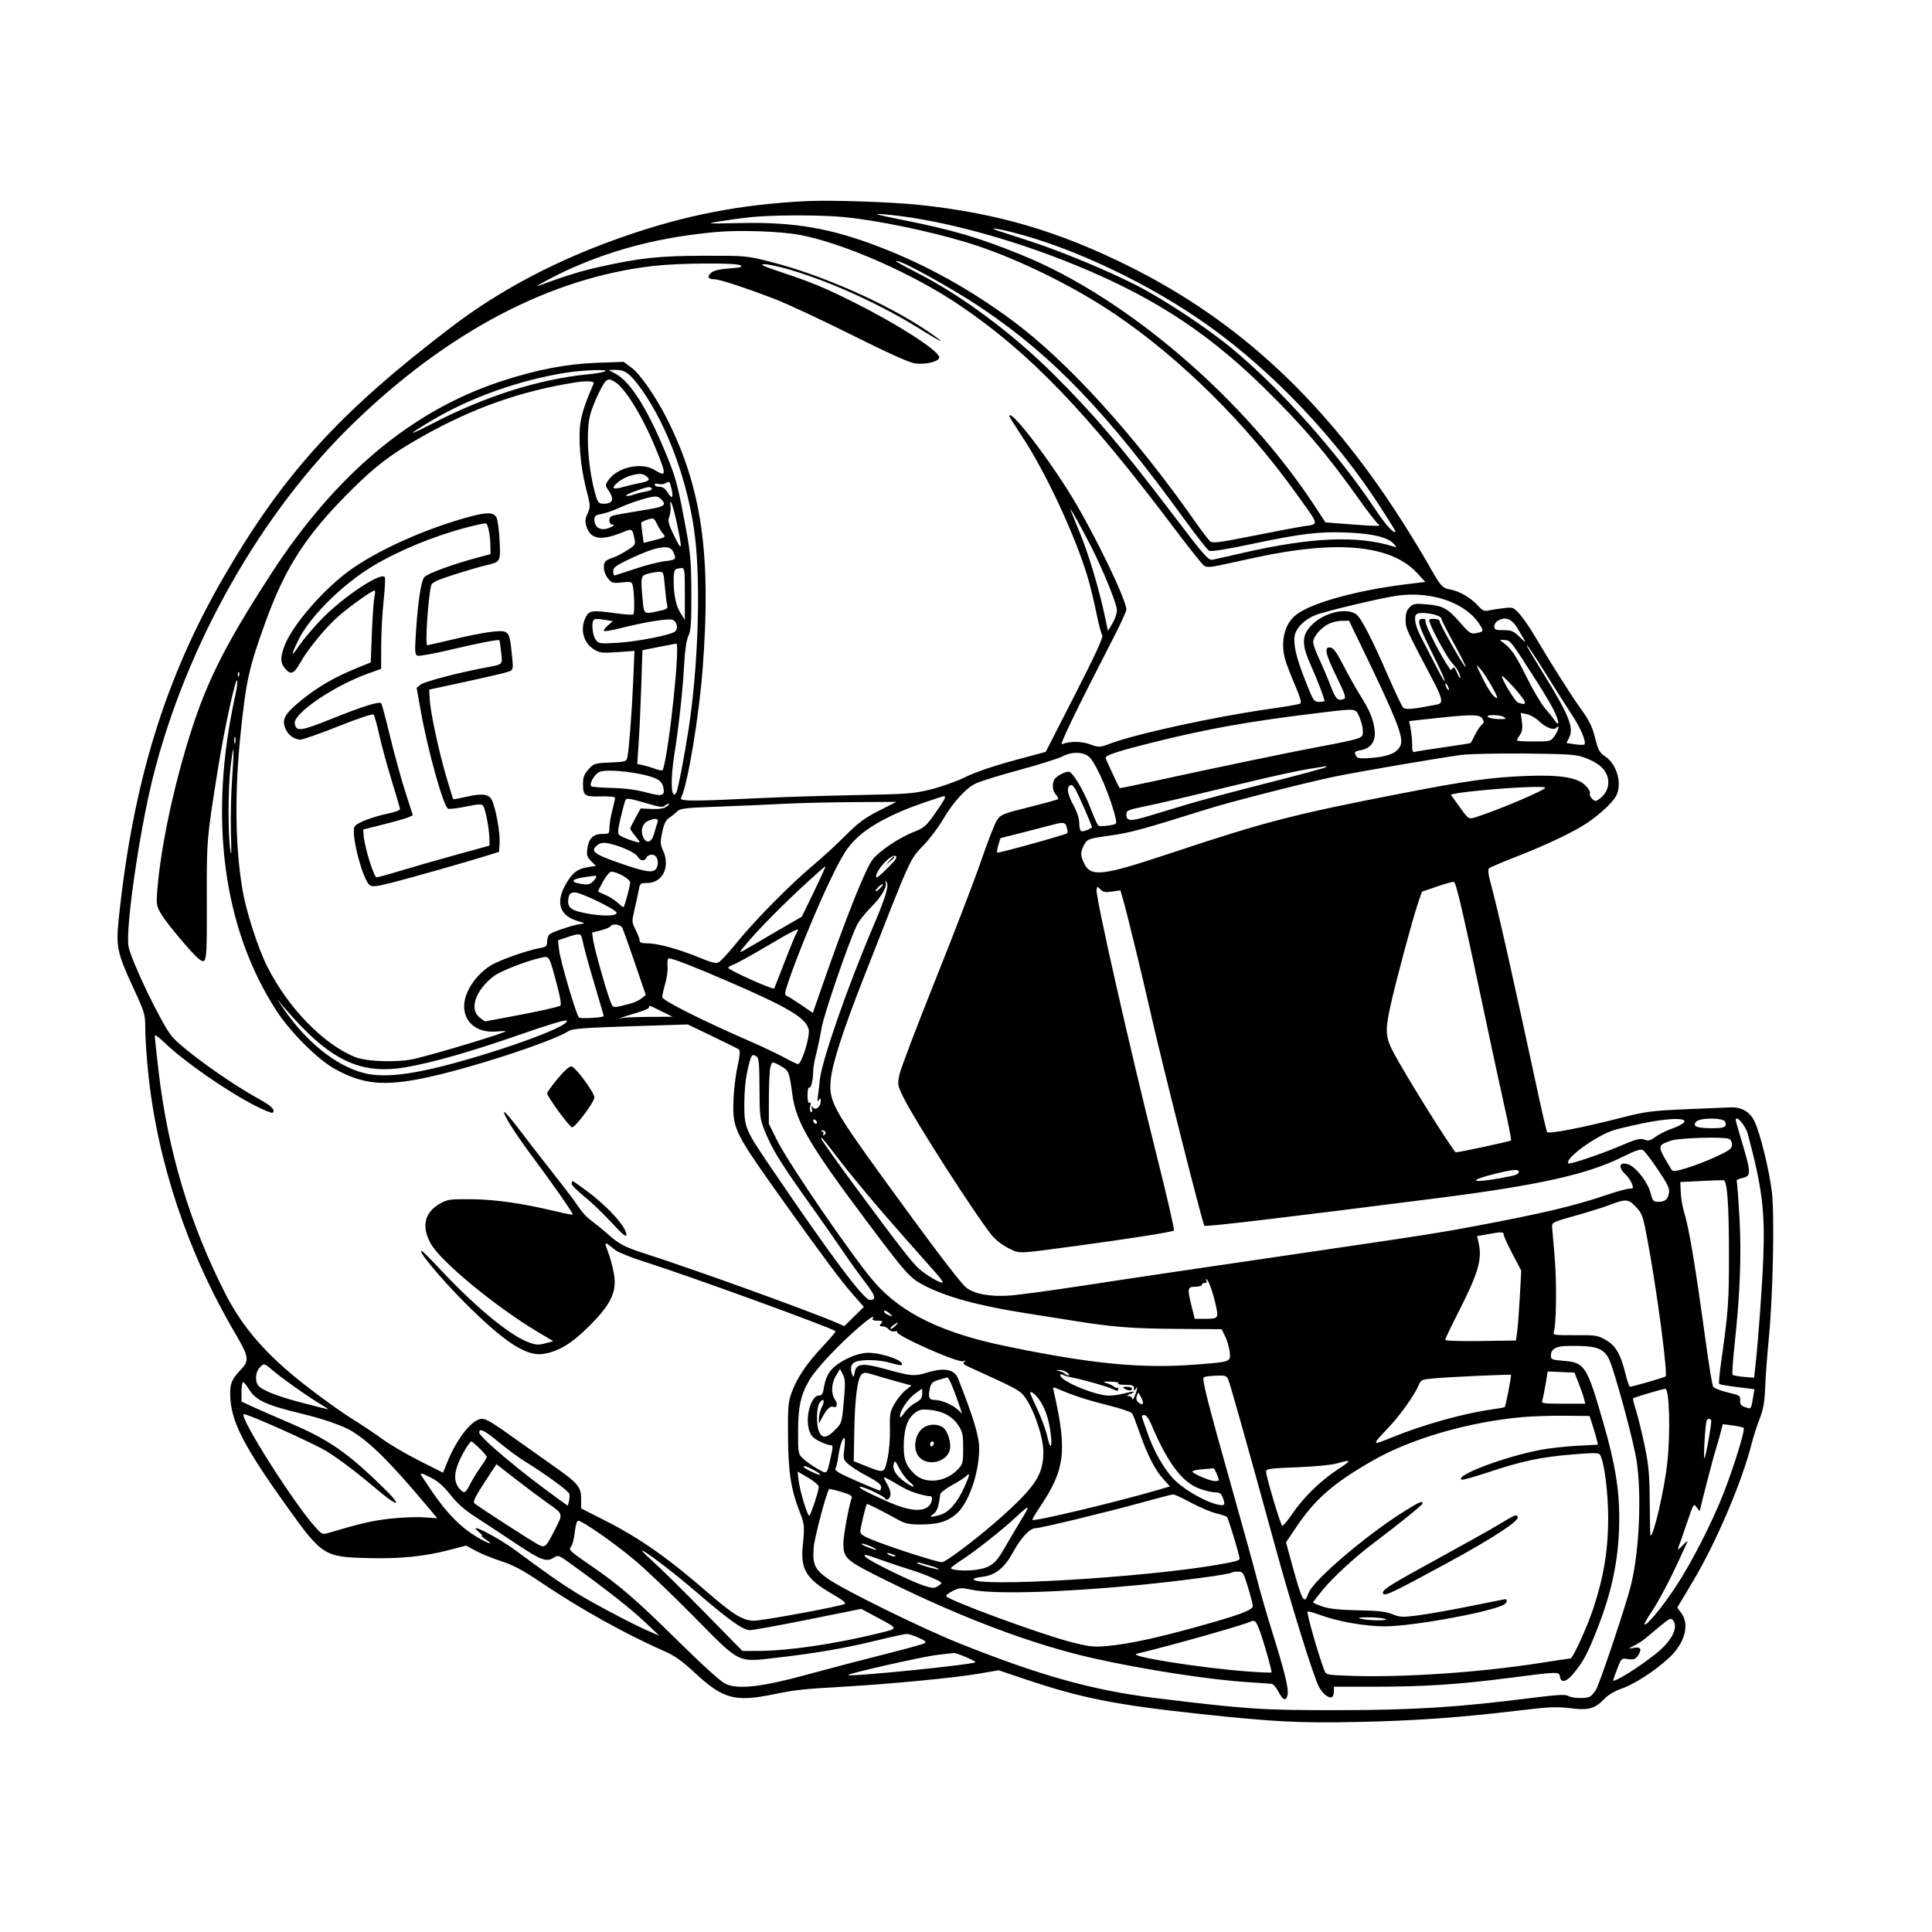 <svg xmlns="http://www.w3.org/2000/svg" width="1024" height="1024" viewBox="0 0 1024 1024" version="1.1">
	<path d="M 427.500 106.594 C 392.644 108.330, 363.941 113.862, 331.316 125.130 C 295.957 137.343, 265.516 153.295, 239.012 173.500 C 180.193 218.340, 150.601 250.775, 119.040 305.002 C 87.573 359.066, 70.470 414.549, 62.933 487.019 C 61.406 501.709, 62.100 505.029, 70.509 523.246 C 76.829 536.938, 77 537.523, 77 545.524 C 77 550.044, 77.695 560.437, 78.544 568.621 C 83.455 615.931, 99.425 663.766, 124.631 706.664 C 131.908 719.049, 132.246 721.118, 127.756 725.816 C 123.046 730.746, 122 733.030, 122 738.385 C 122 752.620, 128.320 765.278, 151.867 798.204 C 170.720 824.566, 171.738 825.220, 194.862 825.820 C 211.981 826.264, 224.819 824.987, 238.165 821.510 L 247.019 819.203 252.260 822.022 C 255.142 823.573, 261.233 826.042, 265.796 827.511 C 272.014 829.511, 277.150 832.247, 286.296 838.431 C 307.390 852.692, 331.669 866.208, 353 875.563 C 357.638 877.597, 362.028 880.775, 368.323 886.654 C 383.099 900.454, 389.568 902.230, 409.826 898.049 C 421.504 895.640, 425.229 895.235, 447.500 893.960 C 472.004 892.556, 506.247 889.251, 518.883 887.069 L 529.301 885.270 543.901 890.187 C 573.061 900.006, 591.525 903.662, 636 908.424 C 675.281 912.630, 688.388 913.304, 719 912.692 C 748.888 912.095, 773.408 910.380, 803.500 906.780 C 821.975 904.570, 824.669 904.462, 833.808 905.562 C 841.774 906.521, 845.489 905.454, 849.796 900.972 C 852.274 898.394, 855.569 896.352, 859.360 895.048 C 866.157 892.710, 876.839 885.828, 884.405 878.913 C 892.848 871.197, 895.708 861.154, 891.199 855.055 L 888.975 852.047 897.116 838.428 C 909.636 817.482, 923.302 785.453, 928.461 764.969 C 929.357 761.411, 931.235 755.581, 932.635 752.013 C 934.596 747.017, 935.269 743.226, 935.564 735.513 C 935.775 730.006, 936.666 718.075, 937.543 709 C 939.706 686.630, 940.588 644.107, 939.143 631.853 C 937.779 620.282, 932.918 600.528, 929.904 594.301 C 927.514 589.364, 923.184 586.768, 917.584 586.916 C 915.888 586.961, 905.275 587.401, 894 587.895 C 875.414 588.708, 872.193 589.126, 859.500 592.375 C 838.321 597.796, 820.737 601.192, 820.002 600.004 C 819.657 599.445, 817.465 590.103, 815.131 579.244 C 802.244 519.288, 794.006 482.644, 790.526 469.802 C 788.757 463.277, 788.460 460.865, 789.334 460.143 C 789.975 459.614, 796.821 456.718, 804.546 453.708 C 820.351 447.550, 834.820 440.593, 841.807 435.793 C 848.326 431.314, 854.885 425.123, 856.577 421.852 C 859.927 415.373, 856.990 404.978, 850.631 400.810 C 847.780 398.941, 847.044 397.567, 845.438 391.120 C 843.989 385.300, 842.343 381.905, 838.133 376.054 C 832.626 368.400, 822.474 352.388, 813.451 337.126 C 810.728 332.520, 807.037 327.169, 805.250 325.236 C 802.118 321.848, 801.809 321.743, 796.750 322.355 C 793.862 322.705, 790.305 323.262, 788.845 323.594 C 786.709 324.079, 785.635 323.572, 783.345 320.997 C 779.760 316.966, 773.592 313.349, 768.815 312.475 C 764.317 311.653, 763.680 310.930, 756.964 299 C 754.023 293.775, 747.610 283.244, 742.714 275.599 C 702.731 213.159, 657.252 170.629, 599.500 141.670 C 561.388 122.560, 528.618 112.928, 486.843 108.559 C 472.209 107.028, 440.115 105.965, 427.500 106.594 M 477.500 116.383 C 505.278 121.928, 518.194 125.711, 541.375 135.089 C 597.259 157.697, 659.950 211.551, 697.496 269.204 L 702.492 276.875 709.746 277.438 C 729.928 279.002, 732.512 279.069, 730.755 277.984 C 729.796 277.391, 725.113 271.415, 720.350 264.703 C 703.018 240.281, 690.947 226.109, 669.836 205.396 C 638.308 174.462, 607.649 155.072, 562.500 137.510 C 529.136 124.532, 493.148 115.442, 467.500 113.515 C 462.220 113.118, 464.677 113.823, 477.500 116.383 M 397.500 115.138 C 393.100 115.617, 385.900 116.597, 381.500 117.314 C 373.780 118.574, 374.164 118.605, 392.500 118.212 C 421.260 117.596, 440.610 120.972, 466.998 131.210 C 491.295 140.636, 514.297 153.420, 536.500 169.837 C 565.931 191.599, 601.702 231.028, 634.258 277.593 C 637.370 282.044, 640.606 286.258, 641.450 286.958 C 642.709 288.003, 646.602 287.506, 663.242 284.175 C 674.384 281.944, 686.757 279.602, 690.738 278.971 C 699.340 277.607, 699.704 279.239, 686.768 261.203 C 660.281 224.274, 625.996 190.329, 591.444 166.827 C 568.207 151.021, 536.330 135.625, 511.500 128.217 C 491.624 122.287, 464.783 116.768, 447.576 115.075 C 434.977 113.835, 409.157 113.867, 397.500 115.138 M 529.500 122.479 C 531.700 123.205, 539.283 125.677, 546.352 127.973 C 562.512 133.220, 586.928 143.357, 602.366 151.228 C 616.997 158.687, 640.182 174.068, 653.500 185.151 C 679.098 206.453, 709.366 240.485, 728.964 270 C 733.630 277.027, 737.876 282, 739.210 282 C 740.120 282, 739.942 281.689, 731.512 268.588 C 708.282 232.488, 675.073 197.411, 640.986 172.970 C 610.074 150.805, 569.041 131.230, 536.333 123.044 C 527.235 120.767, 523.339 120.444, 529.500 122.479 M 379.500 122.975 C 350.513 125.658, 326.566 131.679, 302.500 142.336 C 294.934 145.686, 281.222 153.024, 285.500 151.433 C 298.983 146.418, 307.588 143.745, 317.109 141.612 C 339.043 136.698, 349.052 135.613, 373 135.555 C 395.142 135.501, 395.703 135.551, 408.233 138.727 C 435.761 145.704, 470.445 161.054, 492.192 175.885 C 495.873 178.395, 498.750 180.584, 498.585 180.749 C 498.420 180.913, 494.058 178.392, 488.893 175.145 C 467.574 161.747, 441.211 149.646, 418.898 143.018 C 413.311 141.358, 407.111 140.018, 405.120 140.040 C 402.342 140.071, 404.523 141.087, 414.500 144.412 C 430.531 149.753, 437.056 152.472, 453 160.451 C 475.648 171.786, 497.100 185.566, 497.806 189.232 C 498.238 191.477, 490.990 193.397, 485.010 192.621 C 482.016 192.233, 470.751 187.165, 451.500 177.547 C 435.550 169.578, 417.325 161.066, 411 158.631 C 395.015 152.477, 381.329 148, 378.502 148 C 375.280 148, 374.651 146.626, 376.930 144.564 C 378.201 143.413, 381.313 142.671, 386.510 142.278 C 392.722 141.808, 393.850 141.484, 392.354 140.598 C 389.964 139.183, 360.043 139.400, 346.500 140.931 C 291.950 147.097, 237.494 175.643, 187.170 224.453 C 138.186 271.964, 98.707 341.717, 81.092 411.878 C 73.910 440.484, 66.405 492.434, 68.125 501.640 C 69.519 509.101, 84.687 540.805, 90.674 548.769 C 95.360 555.004, 120.624 573.322, 136.834 582.239 C 143.832 586.088, 146.066 588.267, 144.560 589.774 C 144.181 590.152, 140.022 588.490, 135.317 586.081 C 120.058 578.268, 97.497 562.577, 87.250 552.653 C 84.362 549.856, 82 548.177, 82 548.921 C 82 549.665, 82.928 558.200, 84.063 567.887 C 89.039 610.372, 100.710 649.149, 119.613 686 C 128.738 703.790, 141.096 717.968, 161.285 733.811 C 169.479 740.240, 180.686 748.303, 186.190 751.729 C 191.695 755.155, 199.191 760.167, 202.849 762.867 C 206.507 765.567, 215.195 770.653, 222.156 774.170 L 234.813 780.563 237.050 775.032 C 242.215 762.263, 250.407 752, 255.434 752 C 257.796 752, 261.317 754.147, 274.500 763.631 C 278.350 766.400, 286.225 771.980, 292 776.031 C 306.459 786.173, 307.999 787.937, 308.004 794.356 L 308.009 799.500 320.254 805.703 C 339.165 815.282, 353.787 825.538, 375.789 844.655 C 388.601 855.787, 393.931 859, 399.589 859 C 404.360 859, 445.385 851.420, 447.778 850.096 C 448.595 849.644, 446.290 847.806, 441.390 845.003 C 427.512 837.062, 424.242 831.850, 425.457 819.609 C 426.530 808.803, 426.454 807.991, 423.704 800.903 C 419.183 789.251, 417.787 780.037, 417.657 761 C 417.552 745.485, 417.777 742.865, 419.639 737.906 C 422.592 730.039, 427.515 722.748, 435.974 713.715 C 439.983 709.433, 443.091 705.773, 442.882 705.582 C 440.898 703.774, 365.060 676.192, 342.171 668.953 C 334.840 666.635, 327.640 663.774, 326.171 662.595 C 319.931 657.590, 320.071 657.511, 322.642 664.595 C 323.970 668.253, 325.331 673.872, 325.666 677.081 C 326.553 685.563, 323.174 692.027, 312.087 703.063 C 302.906 712.201, 295.638 716.540, 287.684 717.630 C 278.700 718.861, 267.031 711.147, 245.969 690.053 C 233.531 677.596, 220.514 661.875, 223.664 663.113 C 224.204 663.326, 228.431 667.550, 233.056 672.500 C 251.923 692.692, 269.963 707.620, 280.101 711.429 C 283.950 712.876, 285.399 712.970, 288.980 712.005 L 293.259 710.853 285.066 705.980 C 263.212 692.982, 234.070 669.027, 228.522 659.500 C 223.221 650.399, 224.865 642.678, 233.099 638 C 237.184 635.679, 238.397 635.508, 250 635.612 C 262.557 635.724, 277.111 637.828, 294.862 642.098 C 299.461 643.204, 303.379 643.955, 303.567 643.766 C 304.004 643.329, 293.204 627.812, 282.299 613.210 C 273.176 600.994, 266.404 590.262, 267.272 589.395 C 267.570 589.096, 271.320 593.498, 275.604 599.176 C 279.889 604.854, 287.497 614.675, 292.511 621 C 297.525 627.325, 303.174 634.739, 305.064 637.476 C 309.155 643.401, 310.396 644.743, 315 648.216 C 316.925 649.669, 319.850 652.064, 321.500 653.540 C 327.992 659.347, 330.902 660.916, 341.500 664.321 C 368.464 672.986, 430.220 695.286, 444 701.334 L 447.500 702.870 452.688 697.780 L 457.876 692.691 452.081 686.095 C 445.887 679.045, 436.877 666.998, 416.862 639 C 389.383 600.563, 388.416 598.692, 388.700 584.500 C 388.810 579, 389.758 570.564, 390.807 565.754 C 392.175 559.479, 392.401 556.785, 391.607 556.219 C 390.998 555.785, 384.650 552.627, 377.500 549.201 L 364.500 542.972 334.127 543.952 C 309.321 544.751, 303.312 545.220, 301.344 546.510 C 292.872 552.062, 248.146 566.599, 224.792 571.392 C 203.120 575.840, 192.172 574.705, 177.326 566.471 C 168.348 561.492, 153.965 547.129, 146.570 535.759 C 118.101 491.983, 110.404 433.286, 124.670 368.744 C 125.491 365.029, 125.971 361.429, 125.736 360.744 C 124.969 358.511, 119.028 385.658, 115.544 407.322 C 109.591 444.332, 109.493 445.498, 109.604 478.199 C 109.713 510.555, 109.573 511.524, 105.288 508.146 C 101.691 505.311, 88.260 489.300, 85.434 484.478 C 82.868 480.099, 82.770 479.446, 83.433 471.186 C 85.065 450.881, 90.904 422.077, 98.673 396.009 C 108.435 363.254, 117.935 343.878, 143.785 304 C 177.819 251.497, 218.292 217.624, 265.517 202.118 C 284.277 195.958, 300.277 192.874, 316.500 192.290 L 330.500 191.786 334.635 194.817 C 339.307 198.240, 347.812 210.548, 353.816 222.575 C 371.989 258.982, 376.966 294.069, 372.454 353.981 C 370.502 379.903, 364.508 415.840, 360.942 423.004 C 360.082 424.731, 367.699 424.725, 404 422.967 C 415.275 422.420, 437.775 421.722, 454 421.414 C 480.984 420.902, 484.353 420.642, 493.500 418.368 C 499 417, 507.196 414.060, 511.713 411.834 C 516.713 409.370, 526.645 405.970, 537.096 403.143 L 554.264 398.500 569.731 368.222 C 580.557 347.031, 584.906 337.577, 584.224 336.722 C 583.688 336.050, 582.271 330.666, 581.074 324.757 C 579.878 318.849, 577.792 310.299, 576.439 305.757 C 569.943 283.952, 554.170 250.139, 541.725 231.342 C 538.026 225.756, 535 220.918, 535 220.592 C 535 215.989, 555.659 242.731, 568.534 264 C 580.536 283.827, 597 317.998, 597 323.081 C 597 323.980, 594.016 330.518, 590.369 337.608 C 570.136 376.943, 561.366 395.070, 562.866 394.452 C 566.879 392.799, 573.071 392.825, 577.766 394.513 C 582.539 396.229, 582.795 396.221, 588.351 394.142 C 602.345 388.906, 643.998 379.829, 672.438 375.819 C 680.990 374.613, 688.501 373.308, 689.129 372.920 C 689.925 372.428, 689.116 369.526, 686.465 363.357 C 684.371 358.486, 682.060 352.516, 681.329 350.091 C 678.397 340.364, 680.729 330.584, 687.141 325.720 C 695.367 319.479, 719.057 312.923, 744.966 309.718 L 755.431 308.423 751.088 303.712 C 737.363 288.822, 708.858 286.084, 665.500 295.492 C 658.900 296.924, 650.465 298.754, 646.756 299.560 C 641.651 300.668, 639.585 300.749, 638.256 299.891 C 637.290 299.268, 630.200 290.387, 622.500 280.155 C 576.005 218.375, 545.868 187.029, 508.828 161.925 C 484.082 145.153, 447.288 128.927, 424 124.517 C 413.793 122.584, 391.915 121.826, 379.500 122.975 M 475 138.472 C 475 138.717, 480.063 141.502, 486.250 144.661 C 509.767 156.667, 536.770 176.773, 558.542 198.487 C 580.115 220.003, 593.705 235.966, 620.998 271.847 C 638.906 295.389, 640.465 297.155, 642.889 296.637 C 644.325 296.330, 651.575 294.688, 659 292.989 C 695.039 284.741, 719.392 283.705, 738.390 289.610 C 740.478 290.259, 740.480 290.244, 738.586 288.123 C 735.606 284.786, 727.615 282.860, 714.320 282.273 C 699.408 281.615, 689.678 282.780, 663 288.420 C 649.841 291.202, 641.910 292.447, 640.853 291.897 C 639.948 291.426, 633.893 283.719, 627.398 274.770 C 586.541 218.480, 558.457 189.179, 521 163.767 C 505.064 152.955, 475 136.423, 475 138.472 M 300 197.534 C 275.382 201.417, 249.372 210.669, 229 222.787 C 215.466 230.839, 215.466 231.596, 229 224.580 C 257.072 210.028, 285.786 200.921, 311.500 198.413 C 315.350 198.038, 319.400 197.370, 320.500 196.929 C 323.760 195.621, 309.447 196.044, 300 197.534 M 326.100 197.991 C 334.582 202.474, 344.220 218.276, 354.881 245.180 C 358.381 254.015, 359.783 259.684, 363.616 280.500 C 365.982 293.356, 366.386 298.215, 366.439 314.500 C 366.489 330.035, 366.203 334.138, 364.874 337 C 363.822 339.264, 363.021 344.731, 362.606 352.484 C 361.900 365.669, 359.726 385.556, 357.467 399.500 C 355.188 413.560, 355.709 424.517, 358.445 420.089 C 359.303 418.700, 362.780 400.724, 365.031 386.038 C 369.962 353.871, 371.417 310.699, 368.435 285.070 C 365.124 256.618, 353.831 225.495, 339.742 206 C 334.015 198.075, 331.257 196.003, 326.500 196.049 L 322.500 196.088 326.100 197.991 M 321.313 201.785 C 319.644 202.847, 314.573 213.536, 312.909 219.500 C 310.243 229.057, 311.768 250.056, 316.122 263.750 C 316.950 266.355, 317.685 266.997, 319.828 266.985 C 325.251 266.954, 325.843 264.472, 321.780 258.786 C 320.776 257.380, 320.921 256.571, 322.586 254.286 C 327.468 247.589, 339.974 244.858, 346.774 249.004 C 353.331 253.001, 353.397 252.006, 347.530 237.685 C 340.530 220.599, 331.109 205.296, 325.760 202.326 C 323.076 200.835, 322.850 200.808, 321.313 201.785 M 305 202.668 C 275.914 207.274, 250.245 216.379, 223.250 231.667 C 207.071 240.829, 198.949 247.022, 185.453 260.485 C 162.415 283.467, 151.294 300.593, 140.962 329 C 131.992 353.663, 130.435 360.603, 127.503 389 C 124.265 420.362, 124.644 449.165, 128.594 472 C 130.589 483.530, 136.781 502.629, 141.676 512.349 C 152.705 534.250, 171.622 553.676, 188.400 560.328 C 194.604 562.788, 211.449 563.218, 220 561.135 C 233.816 557.770, 268 547.393, 268 546.564 C 268 546.415, 265.863 546.484, 263.250 546.717 C 253.083 547.624, 246 542.116, 246 533.302 C 246 526.039, 251.933 516.901, 259.950 511.817 C 264.411 508.988, 278.867 503.854, 286.250 502.477 C 289.511 501.869, 290 501.417, 290 499.011 C 290 497.490, 290.563 495.781, 291.250 495.213 C 292.881 493.868, 303.656 490.271, 307.500 489.789 C 310.397 489.426, 310.350 489.369, 306.135 488.137 C 296.379 485.285, 294.251 477.998, 300.250 467.989 C 303.699 462.235, 306.241 460.426, 312.174 459.507 L 315.847 458.938 313.302 456.393 C 311.165 454.256, 310.843 453.206, 311.294 449.846 C 312.029 444.368, 314.401 442, 319.155 442 C 322.836 442, 323 441.860, 323 438.710 C 323 436.901, 323.675 432.829, 324.500 429.661 C 325.325 426.494, 326 423.451, 326 422.899 C 326 422.297, 322.953 421.976, 318.401 422.096 C 309.724 422.326, 309.039 421.827, 309.015 415.266 C 309.003 411.987, 309.659 410.294, 311.918 407.766 C 314.720 404.630, 315.178 404.486, 323.425 404.147 C 331.257 403.825, 332.055 403.605, 332.479 401.647 C 333.363 397.573, 334.916 377.452, 335.596 361.251 L 336.278 345.002 327.238 345.644 C 319.121 346.220, 317.848 346.069, 314.771 344.167 C 309.107 340.667, 307.275 333.236, 310.526 326.950 C 312.295 323.529, 313.869 323.352, 326.901 325.106 C 331.422 325.715, 335.378 325.955, 335.693 325.641 C 336.401 324.933, 336.229 314.458, 335.449 310.829 C 334.896 308.253, 334.686 308.177, 329.607 308.701 C 324.740 309.203, 324.172 309.035, 322.169 306.488 C 319.773 303.441, 319.311 298.796, 321.250 297.245 C 321.938 296.695, 323.625 295.917, 325 295.515 C 326.375 295.114, 329.635 293.439, 332.244 291.793 C 336.406 289.167, 336.916 288.474, 336.401 286.150 C 334.973 279.703, 335.504 279.951, 328.771 282.590 C 318.452 286.634, 313.035 285.667, 310.971 279.413 C 309.979 276.407, 310.057 275.199, 311.441 272.130 C 313.034 268.598, 312.998 268.053, 310.523 258.476 C 307.482 246.705, 306.306 230.944, 307.854 222.724 C 308.753 217.948, 310.923 211.745, 314.664 203.250 C 315.215 201.998, 310.882 201.737, 305 202.668 M 333.941 252.158 C 330.032 253.202, 324.270 257.603, 325.370 258.703 C 325.751 259.084, 327.961 258.828, 330.282 258.133 C 332.602 257.438, 336.417 256.520, 338.760 256.092 C 344.097 255.117, 345.023 254.221, 342.557 252.418 C 340.382 250.828, 339.067 250.788, 333.941 252.158 M 352.721 256.136 C 351.752 256.678, 350.069 256.839, 348.980 256.494 C 347.851 256.135, 347 256.324, 347 256.933 C 347 257.520, 348.132 258, 349.515 258 C 351.236 258, 352.604 258.945, 353.852 260.996 C 356.114 264.716, 357.020 264.021, 355.971 259.371 C 354.988 255.013, 354.894 254.920, 352.721 256.136 M 336.644 260.327 C 333.424 261.484, 331.309 262.603, 331.945 262.815 C 332.581 263.027, 334.316 262.739, 335.801 262.176 C 337.285 261.612, 340.200 260.870, 342.278 260.525 C 344.356 260.181, 345.792 259.472, 345.469 258.949 C 344.682 257.677, 343.522 257.858, 336.644 260.327 M 339.500 264.928 C 336.200 265.904, 331.025 267.847, 328 269.245 C 324.975 270.643, 320.813 272.080, 318.750 272.439 C 315.741 272.962, 315.003 273.526, 315.015 275.295 C 315.047 279.907, 318.682 281.720, 323.500 279.528 C 325.452 278.640, 325.888 278.134, 324.750 278.081 C 323.619 278.029, 323 277.194, 323 275.721 C 323 273.687, 323.725 273.320, 329.750 272.304 C 333.462 271.678, 339.988 270.577, 344.250 269.858 C 352.185 268.518, 353.365 267.508, 350.429 264.571 C 348.492 262.635, 347.095 262.681, 339.500 264.928 M 355.405 268.514 C 355.569 270.060, 355.257 272.509, 354.710 273.959 C 353.881 276.155, 354.319 277.834, 357.341 284.047 C 361.556 292.712, 361.776 291.805, 358.858 277.788 C 356.823 268.018, 354.761 262.481, 355.405 268.514 M 567.342 270 C 567.621 270.825, 569.898 276.478, 572.401 282.563 C 577.052 293.867, 582.559 312.246, 585.548 326.439 L 587.221 334.379 589.605 330.439 C 590.917 328.273, 591.992 325.133, 591.995 323.462 C 592 320.179, 584.788 302.403, 578.216 289.500 C 573.341 279.930, 566.630 267.895, 567.342 270 M 250 273.582 C 225.573 280.025, 198.796 292.107, 183.853 303.428 C 170.135 313.821, 154.758 331.867, 150.845 342.167 C 148.425 348.534, 148.518 351.328, 151.253 354.508 C 154.177 357.907, 155.832 357.178, 159.335 350.946 C 163.409 343.698, 172.838 332.303, 179.632 326.415 C 185.697 321.159, 197.170 313, 198.496 313 C 198.911 313, 198.907 314.462, 198.489 316.250 C 198.070 318.038, 197.451 326.607, 197.114 335.293 L 196.500 351.085 188.479 354.366 C 177.524 358.846, 168.810 363.875, 160.531 370.493 C 151.378 377.811, 149.452 380.811, 150.966 385.397 C 152.231 389.231, 155.717 392, 159.278 392 C 160.570 392, 169.638 388.812, 179.430 384.916 C 189.221 381.020, 197.581 378.207, 198.008 378.666 C 198.434 379.125, 199.783 384, 201.004 389.500 C 202.226 395, 205.200 405.899, 207.613 413.720 C 210.026 421.541, 212 428.366, 212 428.887 C 212 429.408, 209.637 430.332, 206.750 430.940 C 197.324 432.926, 189.019 436.097, 187.933 438.125 C 185.833 442.048, 192.413 467.004, 196.165 469.344 C 197.384 470.105, 200.456 469.704, 207.665 467.846 C 218.810 464.972, 246.991 456.964, 257.500 453.684 L 264.500 451.500 264.808 446.676 C 265.139 441.479, 262.782 428.413, 260.741 424.131 C 259.162 420.820, 255.579 420.364, 246.898 422.370 C 243.385 423.181, 240.384 423.718, 240.228 423.562 C 240.072 423.406, 238.438 418.153, 236.596 411.889 C 232.489 397.922, 228.063 377.235, 227.740 370.500 L 227.500 365.500 247.500 361.173 C 258.500 358.793, 268.535 356.430, 269.800 355.922 C 271.954 355.056, 272.061 354.603, 271.502 348.749 C 270.477 338.027, 269.974 336.057, 267.995 334.997 C 265.620 333.726, 256.374 335.041, 239.186 339.095 C 232.414 340.693, 226.676 342, 226.436 342 C 225.269 342, 226.853 317.463, 228.476 310.414 C 228.859 308.749, 231.229 307.597, 240.228 304.698 C 246.428 302.701, 253.750 300.538, 256.500 299.890 C 265.565 297.754, 265.314 298.155, 264.799 286.647 C 264.549 281.066, 263.802 275.488, 263.137 274.250 C 261.702 271.576, 258.268 271.401, 250 273.582 M 343.265 275.397 C 341.486 276.004, 339.966 276.725, 339.887 277 C 339.808 277.275, 340.060 279.804, 340.448 282.619 L 341.152 287.738 347.111 286.237 C 352.631 284.847, 352.957 284.610, 351.528 283.031 C 350.679 282.093, 349.201 279.743, 348.242 277.810 C 346.565 274.424, 346.380 274.334, 343.265 275.397 M 247.500 279.509 C 229.950 284.083, 210.985 291.916, 197.230 300.271 C 180.928 310.174, 163.820 327.305, 157.951 339.603 C 154.015 347.849, 154.231 348.616, 158.642 342.065 C 160.645 339.091, 165.863 332.929, 170.238 328.372 C 181.590 316.547, 202.076 302.887, 203.938 305.900 C 204.294 306.476, 204.026 312.022, 203.342 318.224 C 202.658 324.426, 202.076 335.129, 202.049 342.009 L 202 354.518 195.250 356.928 C 177.165 363.385, 155.479 378.096, 156.231 383.398 C 156.873 387.927, 159.213 387.645, 175.580 381.064 C 192.272 374.351, 201.071 371.599, 202.068 372.780 C 202.402 373.176, 204.529 381.150, 206.794 390.500 C 209.059 399.850, 212.688 413.042, 214.859 419.816 L 218.805 432.132 216.621 433.127 C 215.419 433.675, 209.500 435.372, 203.468 436.899 L 192.500 439.675 192.775 443.088 C 193.261 449.124, 198.191 465, 199.578 465 C 200.296 465, 206.197 463.382, 212.692 461.405 C 219.186 459.428, 232.375 455.644, 242 452.996 L 259.500 448.181 259.350 443.731 C 259.176 438.562, 257.326 429.105, 256.107 427.157 C 255.409 426.042, 253.875 426.098, 247.063 427.487 C 242.552 428.407, 238.261 428.930, 237.529 428.650 C 235.092 427.714, 226.818 398.119, 222.960 376.532 L 220.821 364.564 222.908 362.873 C 224.843 361.307, 242.467 356.649, 256.500 353.997 C 266.966 352.018, 266.346 352.581, 265.629 345.722 C 265.280 342.389, 264.848 339.514, 264.667 339.334 C 264.134 338.800, 253.531 340.876, 237.640 344.624 C 229.466 346.552, 222.088 347.864, 221.244 347.540 C 219.936 347.038, 219.808 345.363, 220.383 336.225 C 221.447 319.284, 223.113 308.079, 224.889 305.918 C 226.467 303.997, 239.833 299.090, 253.250 295.506 L 260 293.703 259.942 289.602 C 259.860 283.706, 258.655 277.705, 257.496 277.414 C 256.948 277.276, 252.450 278.219, 247.500 279.509 M 345.249 291.462 C 342.911 292.192, 337.399 294.515, 332.999 296.624 C 326.474 299.751, 325 300.876, 325 302.729 C 325 303.978, 325.268 305, 325.595 305 C 325.922 305, 330.759 303.456, 336.345 301.568 C 341.930 299.681, 349.087 297.829, 352.250 297.453 C 358.395 296.723, 358.628 296.473, 356.839 292.547 C 355.496 289.599, 352.199 289.291, 345.249 291.462 M 358.250 301.662 C 357.449 301.986, 357.016 304.200, 357.044 307.833 C 357.104 315.670, 358.323 321.248, 360.834 325.170 L 362.966 328.500 362.983 314.750 C 362.998 302.285, 362.836 301.007, 361.250 301.079 C 360.288 301.122, 358.938 301.385, 358.250 301.662 M 343.250 304.119 C 339.597 305.173, 339.478 305.822, 340.652 318.250 C 341.357 325.722, 341.159 325.588, 349.041 323.898 C 353.599 322.920, 354.115 322.553, 353.605 320.648 C 353.289 319.467, 352.734 315.012, 352.371 310.750 C 351.730 303.203, 351.644 303.002, 349.106 303.090 C 347.673 303.140, 345.038 303.603, 343.250 304.119 M 740.500 315.714 C 732.084 316.878, 701.435 324.187, 697.035 326.080 C 690.259 328.995, 685.992 333.918, 686.024 338.785 C 686.061 344.305, 687.552 349.843, 692.143 361.509 C 696.046 371.427, 696.428 372, 699.136 372 C 700.711 372, 702 371.791, 702 371.535 C 702 370.164, 698.268 360.401, 694.766 352.613 C 689.814 341.598, 689.878 336.784, 695.051 331.447 C 701.560 324.732, 713.416 321.802, 718.806 325.577 C 721.402 327.395, 727.051 338.350, 736.041 359 C 739.513 366.975, 742.928 374.139, 743.631 374.919 C 744.883 376.308, 748.170 376.033, 761.750 373.398 C 765.061 372.756, 764.599 370.218, 759.366 360.291 C 745.069 333.173, 745 333.019, 745 328.468 C 745 325.240, 745.592 323.408, 747.134 321.866 C 749.029 319.971, 750.028 319.796, 756.059 320.302 C 764.756 321.031, 767.336 322.432, 773.919 330.001 C 778.813 335.627, 779.577 336.135, 782.328 335.584 C 786.371 334.776, 786.468 334.583, 784.465 331.319 C 777.288 319.622, 759.052 313.149, 740.500 315.714 M 750.667 325.667 C 749.250 327.083, 750.143 331.729, 752.844 337 C 754.394 340.025, 757.794 346.663, 760.398 351.750 C 763.003 356.837, 765.318 361, 765.542 361 C 766.227 361, 764.488 357.050, 758.108 344.113 C 751.486 330.684, 750.811 328, 754.059 328 C 755.191 328, 755.852 328.431, 755.526 328.957 C 754.714 330.272, 763.940 348.404, 768.763 354.971 C 768.953 355.230, 769.471 354.855, 769.914 354.138 C 770.476 353.230, 771.201 353.996, 772.309 356.667 C 773.182 358.775, 773.920 359.908, 773.948 359.184 C 774.020 357.356, 772.101 353.903, 769.603 351.362 C 767.484 349.207, 760.025 335.851, 758.092 330.750 C 757.100 328.133, 757.193 328, 760.025 328 C 761.661 328, 763 328.534, 763 329.187 C 763 330.771, 776.236 354.097, 776.809 353.524 C 777.056 353.277, 774.275 347.680, 770.629 341.085 C 766.983 334.491, 764 328.613, 764 328.023 C 764 325.761, 752.589 323.744, 750.667 325.667 M 314.667 328.667 C 313.378 329.955, 314.018 336.580, 315.656 338.919 C 317.263 341.213, 317.613 341.266, 327.406 340.697 C 337.669 340.101, 355.438 336.603, 357.798 334.714 C 359.493 333.358, 358.951 329.987, 356.825 328.655 C 355.039 327.535, 342.531 329.484, 328.085 333.131 C 324.006 334.160, 320.406 334.739, 320.085 334.416 C 319.763 334.094, 320.701 332.796, 322.169 331.533 L 324.838 329.235 321.169 328.629 C 316.450 327.848, 315.479 327.854, 314.667 328.667 M 793.750 329.080 C 792.788 329.641, 792 330.977, 792 332.050 C 792 333.717, 792.708 334, 796.886 334 C 801.192 334, 802.221 334.445, 805.559 337.750 C 808.251 340.416, 808.906 340.778, 807.826 339 C 806.990 337.625, 805.674 335.375, 804.903 334 C 801.531 327.992, 798.167 326.508, 793.750 329.080 M 704.223 330.661 C 700.077 332.704, 696 337.498, 696.001 340.327 C 696.001 341.522, 697.387 345.425, 699.081 349 C 700.774 352.575, 703.507 358.988, 705.153 363.250 C 708.040 370.728, 709.015 371.699, 712.350 370.419 C 713.579 369.948, 712.842 367.757, 708.432 358.771 C 702.457 346.597, 701.631 342.659, 705.163 343.180 C 706.758 343.416, 708.538 345.865, 711.935 352.500 C 714.471 357.450, 718.439 364.531, 720.753 368.236 C 726.017 376.661, 727.779 380.850, 728.567 386.808 C 729.339 392.649, 726.741 396.583, 721.457 397.574 C 717.799 398.260, 717.497 398.657, 718.920 400.905 C 719.621 402.011, 721.456 402.170, 727.563 401.654 C 736.289 400.917, 741.017 398.735, 742.397 394.812 C 743.907 390.519, 740.140 381.003, 722.385 344.250 L 715.018 329 711.259 329.023 C 709.192 329.035, 706.025 329.772, 704.223 330.661 M 796.500 340.432 C 801.028 343.776, 803.207 346.955, 809.015 358.689 C 812.368 365.464, 816.774 372.934, 818.806 375.290 C 820.838 377.646, 823.264 380.682, 824.198 382.037 C 826.699 385.666, 826.412 382.415, 823.737 376.821 C 822.507 374.248, 818.575 367.560, 815 361.959 C 800.489 339.224, 800.717 339.520, 797.500 339.227 C 794.635 338.967, 794.590 339.021, 796.500 340.432 M 349 342.927 L 340.500 344.609 339.884 363.554 C 339.545 373.974, 338.926 387.540, 338.509 393.699 L 337.749 404.899 340.625 405.513 C 342.206 405.851, 345.212 406.747, 347.304 407.504 C 350.180 408.546, 351.194 408.591, 351.462 407.691 C 354.866 396.215, 360.638 340.816, 358.397 341.123 C 357.904 341.190, 353.675 342.002, 349 342.927 M 809.582 343 C 809.984 343.825, 813.780 350.125, 818.018 357 C 831.613 379.056, 834.295 385.698, 831.702 390.896 L 830.248 393.810 834.716 394.480 C 837.173 394.849, 839.439 394.894, 839.752 394.581 C 840.947 393.387, 837.752 385.794, 833.108 378.793 C 830.448 374.782, 824.643 365.650, 820.208 358.500 C 812.910 346.735, 807.701 339.136, 809.582 343 M 785.584 359 C 788.842 365.695, 791.921 370, 793.451 370 C 794.477 370, 787.751 358.128, 784.855 354.829 C 781.938 351.504, 781.939 351.510, 785.584 359 M 126.079 357.583 C 126.127 358.748, 126.364 358.985, 126.683 358.188 C 126.972 357.466, 126.936 356.603, 126.604 356.271 C 126.272 355.939, 126.036 356.529, 126.079 357.583 M 796.040 358.404 C 795.960 360.219, 803.018 371.793, 804.568 372.388 C 808.391 373.855, 809.211 373.105, 807.072 370.101 C 803.948 365.713, 796.085 357.377, 796.040 358.404 M 766.031 362.500 C 766.031 363.050, 766.467 364.175, 767 365 C 767.533 365.825, 767.969 366.050, 767.969 365.500 C 767.969 364.950, 767.533 363.825, 767 363 C 766.467 362.175, 766.031 361.950, 766.031 362.500 M 701 377.615 C 662.895 382.163, 640.463 386.132, 610.609 393.610 C 592.399 398.171, 586 400.272, 586 401.690 C 586 402.278, 592.508 416.249, 593.469 417.724 C 593.550 417.848, 601.914 416.139, 612.058 413.926 C 646.075 406.507, 686.375 398.137, 700.955 395.464 C 708.905 394.007, 717.005 392.281, 718.955 391.629 C 722.135 390.565, 722.483 390.097, 722.337 387.077 C 722.247 385.226, 721.391 381.977, 720.435 379.856 C 718.422 375.392, 719.035 375.462, 701 377.615 M 806.641 382.396 C 807.100 385.745, 806.833 387.605, 805.632 389.438 C 804.735 390.809, 804 392.170, 804 392.465 C 804 392.759, 808.019 393, 812.932 393 C 821.650 393, 821.913 392.930, 823.932 390.096 C 826.177 386.942, 826.869 383.731, 824.873 385.727 C 823.348 387.252, 819.350 385.680, 815.500 382.042 C 813.850 380.483, 811.041 378.900, 809.258 378.526 L 806.017 377.845 806.641 382.396 M 767 380.006 C 762.875 380.406, 756.656 381.066, 753.180 381.473 L 746.860 382.213 747.672 386.356 C 748.118 388.635, 748.475 392.411, 748.465 394.746 C 748.451 398.156, 748.757 398.895, 750.018 398.494 C 750.883 398.220, 757.809 397.119, 765.411 396.048 C 773.013 394.977, 779.350 393.966, 779.493 393.800 C 779.637 393.635, 780.677 391.670, 781.804 389.433 C 782.931 387.196, 784.542 384.795, 785.382 384.098 C 786.614 383.076, 786.678 382.458, 785.715 380.915 C 784.399 378.808, 781.050 378.645, 767 380.006 M 788.550 379.916 C 789.444 380.777, 793.648 381.362, 797 381.091 C 798.333 380.983, 798.333 380.862, 797 380 C 795.062 378.747, 787.257 378.669, 788.550 379.916 M 124.195 392.500 C 124.215 394.150, 124.439 394.704, 124.693 393.731 C 124.947 392.758, 124.930 391.408, 124.656 390.731 C 124.382 390.054, 124.175 390.850, 124.195 392.500 M 122.144 407.013 C 120.853 418.365, 120.800 441.468, 122.043 450.500 C 122.617 454.667, 122.731 452.070, 122.416 442 C 122.167 434.025, 122.439 420.806, 123.022 412.624 C 123.604 404.442, 123.903 397.569, 123.684 397.351 C 123.466 397.133, 122.773 401.481, 122.144 407.013 M 562.835 401.024 C 560.820 402.089, 550.743 405.247, 540.443 408.042 C 530.143 410.837, 519.749 414.048, 517.347 415.177 C 511.946 417.716, 505.192 425.105, 499.754 434.422 C 497.483 438.315, 493.071 444.209, 489.950 447.520 C 481.893 456.068, 483.796 451.894, 458.079 517.413 C 446.870 545.972, 441.253 563.286, 440.328 572.133 C 439.154 583.369, 441.447 587.674, 468.495 625 C 493.638 659.697, 508.709 679.578, 511.914 682.274 C 516.092 685.790, 524.485 687.391, 535 686.679 C 539.675 686.363, 557 684.030, 573.500 681.496 C 600.163 677.401, 629.613 673.035, 715 660.519 C 753.772 654.836, 764.429 653.139, 781.500 649.927 C 817.437 643.167, 834.085 639.237, 850.946 633.534 C 856.692 631.590, 862.418 630, 863.672 630 C 865.729 630, 865.852 629.740, 864.934 627.326 C 864.375 625.856, 862.811 623.628, 861.459 622.374 C 857.329 618.547, 858.325 615.520, 863.160 617.205 C 867.174 618.605, 873.448 626.749, 874.873 632.411 C 875.895 636.470, 876.345 636.998, 878.764 636.985 C 882.521 636.964, 883.871 635.906, 884.550 632.450 C 885.032 629.996, 884.067 627.911, 878.815 620.049 C 875.342 614.851, 871.749 610.151, 870.832 609.606 C 869.566 608.853, 866.912 609.732, 859.832 613.249 C 841.286 622.461, 815.539 628.192, 762 635.023 C 680.359 645.440, 639.011 650.344, 638.354 649.688 C 637.372 648.706, 615.202 560.802, 609.428 535 C 605.835 518.941, 597.310 483.873, 595.411 477.343 L 593.830 471.903 589.452 472.560 C 585.974 473.081, 584.706 472.847, 583.287 471.421 C 581.568 469.694, 581.489 469.702, 581.205 471.623 C 580.652 475.376, 599.015 556.552, 612.961 612 C 618.425 633.725, 622.581 651.814, 622.198 652.198 C 621.425 652.972, 598.426 656.592, 570 660.416 C 538.473 664.657, 540.716 664.585, 534.508 661.548 C 531.341 659.998, 527.594 657.096, 525.643 654.682 C 516.847 643.796, 484.809 593.828, 478.888 581.762 C 475.696 575.254, 475.622 574.833, 476.745 569.481 C 477.384 566.432, 485.973 543.814, 495.830 519.219 C 505.688 494.624, 516.586 466.240, 520.048 456.144 C 523.510 446.048, 527.291 436.373, 528.450 434.644 C 530.399 431.736, 531.669 431.222, 545.399 427.796 C 553.562 425.759, 560.484 423.849, 560.781 423.552 C 561.078 423.255, 560.574 422.187, 559.661 421.177 C 557.942 419.279, 557.544 416.353, 558.621 413.545 C 559.301 411.774, 564.032 409, 566.373 409 C 568.486 409, 574.516 419.117, 578.162 428.778 C 579.881 433.333, 581.705 437.318, 582.215 437.633 C 582.725 437.948, 585.137 437.907, 587.575 437.541 C 591.758 436.914, 591.974 436.725, 591.415 434.188 C 589.016 423.291, 581.399 405.308, 577.554 401.463 C 574.477 398.386, 568.185 398.198, 562.835 401.024 M 774.500 400.125 C 761.824 401.870, 720.738 408.892, 708 411.491 C 692.964 414.559, 653.204 424.686, 640 428.811 C 603.830 440.111, 599.437 441.297, 587.500 442.988 C 576.708 444.517, 576.199 444.714, 574.489 448.021 C 572.607 451.661, 572.618 453.392, 574.548 457.460 C 578.160 465.072, 583.901 464.390, 621.439 451.889 C 670.498 435.551, 685.832 431.590, 742.987 420.496 C 777.325 413.831, 790.091 412.038, 808.500 411.295 C 826.477 410.569, 835.682 411.966, 840.096 416.089 C 841.844 417.723, 842.977 419.619, 842.674 420.407 C 842.378 421.180, 842.935 422.536, 843.913 423.421 C 845.554 424.907, 845.890 424.874, 848.273 423 C 852.082 420.004, 853.457 415.029, 851.662 410.734 C 849.963 406.668, 846.349 403.904, 839.500 401.433 C 835.231 399.893, 830.628 399.595, 808 399.396 C 793.425 399.267, 778.350 399.595, 774.500 400.125 M 693.689 407.565 C 688.843 408.319, 675.568 411.177, 664.189 413.916 C 624.654 423.434, 614.451 425.825, 605.750 427.613 C 597.773 429.252, 597 429.616, 597 431.737 C 597 435.278, 599.131 435.423, 608.711 432.536 C 613.545 431.079, 622.675 428.324, 629 426.414 C 635.325 424.503, 654.339 419.427, 671.254 415.132 C 688.169 410.838, 702.307 407.027, 702.671 406.662 C 703.035 406.298, 703.146 406.044, 702.917 406.097 C 702.688 406.150, 698.535 406.811, 693.689 407.565 M 317.851 409.082 C 315.220 410.092, 312.113 415.446, 313.406 416.740 C 313.778 417.111, 318.676 417.510, 324.291 417.626 C 330.986 417.764, 337.218 418.571, 342.398 419.971 C 351.154 422.337, 352.577 421.903, 351.540 417.184 C 351.085 415.110, 349.884 413.707, 347.689 412.684 C 341.039 409.586, 322.398 407.336, 317.851 409.082 M 566.667 416.667 C 565.295 418.039, 566.127 421.665, 569.018 426.910 C 570.848 430.229, 572 433.781, 572 436.101 C 572 438.180, 572.441 440.154, 572.979 440.487 C 573.746 440.961, 577.122 439.818, 578.748 438.533 C 579.098 438.257, 571.376 420.575, 569.811 418.069 C 568.447 415.885, 567.756 415.577, 566.667 416.667 M 789.319 418.524 C 781.520 419.231, 773.747 420.116, 772.046 420.490 L 768.954 421.169 772.644 426.335 C 778.540 434.587, 778.255 434.398, 782.647 432.976 C 795.100 428.945, 819 418.760, 819 417.483 C 819 416.657, 804.150 417.178, 789.319 418.524 M 488.500 425.825 C 472.625 431.332, 460.426 437.932, 453.595 444.709 C 448.880 449.386, 446.606 452.996, 440.538 465.436 C 433.496 479.872, 422.781 505.817, 417.839 520.400 C 415.958 525.948, 415.767 527.392, 416.864 527.771 C 417.614 528.030, 421.062 530.183, 424.525 532.554 L 430.822 536.865 435.582 523.182 C 448.393 486.362, 458.602 460.699, 462.446 455.660 C 465.903 451.127, 476.509 444.004, 484.481 440.859 C 489.874 438.732, 490.978 437.761, 495.691 431 C 500.898 423.530, 501.675 421.996, 500.250 422.004 C 499.837 422.007, 494.550 423.726, 488.500 425.825 M 331.574 423.881 C 331.272 424.369, 330.128 428.525, 329.031 433.117 C 327.458 439.704, 327.297 441.706, 328.269 442.605 C 329.686 443.916, 339 447.153, 339 446.334 C 339 446.034, 337.875 444.452, 336.500 442.818 C 335.125 441.184, 334.011 439.544, 334.023 439.173 C 334.036 438.803, 335.288 436.250, 336.805 433.500 L 339.564 428.500 345.342 428.764 C 349.249 428.943, 351.821 428.538, 353.283 427.514 C 354.472 426.681, 354.985 426, 354.423 426 C 353.860 426, 352.895 426.505, 352.279 427.121 C 351.450 427.950, 349.374 427.717, 344.329 426.231 C 334.340 423.289, 332.185 422.892, 331.574 423.881 M 415.500 426.031 C 408.350 426.433, 393.111 427.091, 381.636 427.495 C 363.403 428.136, 360.542 428.458, 358.953 430.047 C 357.952 431.048, 356.037 432.585, 354.697 433.463 C 352.908 434.635, 351.923 436.652, 350.989 441.053 C 349.858 446.381, 349.914 447.483, 351.495 450.988 C 355.337 459.509, 351.125 468, 343.056 468 C 339.413 468, 339.189 468.186, 338.548 471.750 C 338.176 473.813, 337.173 478.452, 336.319 482.059 C 334.821 488.381, 334.841 488.768, 336.882 492.769 C 338.047 495.052, 339 497.613, 339 498.460 C 339 499.606, 340.092 500, 343.270 500 C 348.671 500, 359.979 503.116, 370.739 507.571 C 377.226 510.256, 379.512 510.796, 381.006 509.997 C 382.062 509.431, 386.480 504.588, 390.822 499.234 C 400.286 487.566, 419.239 468.394, 431.102 458.491 C 435.832 454.542, 443.482 447.515, 448.102 442.877 C 454.854 436.096, 458.325 433.517, 465.810 429.721 L 475.121 425 451.810 425.150 C 438.990 425.233, 422.650 425.629, 415.500 426.031 M 343.228 435.230 C 340.441 436.574, 339.372 440.326, 340.852 443.574 C 342.646 447.511, 345.410 446.653, 346.725 441.750 C 347.352 439.413, 348.168 436.712, 348.539 435.750 C 349.328 433.704, 346.890 433.465, 343.228 435.230 M 558.500 437.004 C 556.850 437.458, 549.822 439.269, 542.882 441.030 L 530.265 444.230 529.165 447.814 C 528.560 449.786, 528.292 451.625, 528.569 451.902 C 529.032 452.366, 564.917 442.416, 565.736 441.597 C 565.935 441.398, 565.802 440.058, 565.440 438.618 C 564.748 435.860, 563.620 435.598, 558.500 437.004 M 317.054 447.675 C 312.552 450.828, 314.336 452.493, 327 456.959 C 342.329 462.364, 346.403 462.983, 347.926 460.139 C 349.618 456.977, 348.266 453, 345.499 453 C 344.242 453, 342.955 453.675, 342.638 454.500 C 341.840 456.580, 339.272 456.378, 338.075 454.140 C 336.969 452.074, 329.525 448.578, 323.213 447.159 C 320.081 446.455, 318.620 446.578, 317.054 447.675 M 469.135 456.865 C 465.637 460.363, 463.210 465, 464.878 465 C 465.258 465, 467.951 462.587, 470.864 459.638 C 475.044 455.405, 475.822 454.146, 474.557 453.660 C 473.509 453.258, 471.634 454.366, 469.135 456.865 M 471.405 456.250 L 469.500 458.500 471.750 456.595 C 472.988 455.547, 474 454.535, 474 454.345 C 474 453.545, 473.195 454.136, 471.405 456.250 M 422.846 472.265 C 410.367 483.927, 397.805 497.049, 392.978 503.465 C 391.772 505.069, 392.328 504.933, 396 502.726 C 398.475 501.239, 406.007 496.837, 412.738 492.943 L 424.975 485.864 431.375 472.682 C 434.895 465.432, 437.644 459.356, 437.484 459.179 C 437.323 459.003, 430.737 464.892, 422.846 472.265 M 319.750 467.015 C 318.238 469.757, 317 472.177, 317 472.392 C 317 472.607, 318.688 473.460, 320.750 474.288 C 322.813 475.116, 325.788 476.989, 327.361 478.452 C 328.935 479.914, 330.351 480.973, 330.509 480.805 C 331.157 480.114, 334 469.497, 334 467.770 C 334 465.913, 327.267 462.053, 324 462.036 C 323.175 462.032, 321.262 464.273, 319.750 467.015 M 311.500 464.674 C 302.974 465.738, 301.486 467.399, 308.062 468.511 C 311.215 469.043, 312.559 468.804, 314.062 467.443 C 316.003 465.687, 316.659 463.868, 315.250 464.150 C 314.837 464.232, 313.150 464.468, 311.500 464.674 M 469.347 467.644 C 470.501 469.706, 467.165 475.401, 461.539 480.969 C 458.500 483.977, 455.162 488.252, 454.121 490.469 C 449.418 500.483, 436.794 537.275, 435.478 544.804 C 434.680 549.370, 433.346 555.735, 432.514 558.948 C 431.681 562.160, 431 566.130, 431 567.769 C 431 572.359, 429.855 577.029, 428.878 576.425 C 428.395 576.126, 428 577.960, 428 580.500 C 428 583.443, 428.377 584.885, 429.040 584.475 C 429.709 584.062, 429.859 584.715, 429.459 586.307 C 429.117 587.668, 429.282 589.057, 429.826 589.392 C 430.411 589.754, 430.613 589.086, 430.320 587.751 C 429.942 586.026, 430.063 585.836, 430.837 586.936 C 432.200 588.872, 435.006 586.634, 434.985 583.628 C 434.972 581.881, 434.793 581.769, 433.986 583 C 433.261 584.106, 433.121 583.712, 433.454 581.500 C 433.702 579.850, 434.166 575.818, 434.486 572.541 C 435.481 562.326, 449.429 522.322, 463.299 489.901 C 469.364 475.724, 471.358 468.929, 469.858 467.554 C 469.041 466.806, 468.893 466.832, 469.347 467.644 M 761.572 469.893 L 753.645 472.621 751.298 479.560 C 748.490 487.861, 739.940 519.791, 737.057 532.739 C 733.973 546.591, 734.243 549.948, 739.159 558.915 C 746.596 572.477, 766.519 604.437, 771.472 610.752 C 771.756 611.114, 800.338 604.996, 800.876 604.458 C 801.123 604.210, 799.641 596.469, 797.582 587.254 C 795.524 578.039, 792.507 564.200, 790.878 556.500 C 774.899 480.941, 771.883 467.761, 770.492 467.413 C 769.946 467.277, 765.933 468.393, 761.572 469.893 M 465.750 469.963 C 463.204 472.443, 463.600 473.450, 466.177 471.050 C 467.375 469.934, 468.162 468.849, 467.927 468.640 C 467.692 468.430, 466.712 469.025, 465.750 469.963 M 301.429 475.428 C 300.372 479.639, 301.790 481.866, 306.310 483.091 C 315.833 485.672, 327.459 486.008, 326.772 483.682 C 326.250 481.915, 307.919 473.025, 304.769 473.012 C 302.707 473.003, 301.889 473.595, 301.429 475.428 M 323.500 491.001 C 323.160 491.551, 320.841 492.515, 318.348 493.142 L 313.815 494.284 314.487 498.762 C 315.269 503.978, 322.553 529.296, 324.106 532.199 C 325.209 534.259, 325.278 534.257, 334.155 531.932 C 336.166 531.405, 338.815 530.161, 340.042 529.167 L 342.274 527.360 336.497 510.430 C 333.320 501.118, 330.317 492.712, 329.825 491.750 C 328.863 489.869, 324.517 489.354, 323.500 491.001 M 407.066 501.124 C 398.639 506.112, 390.452 510.644, 388.872 511.194 C 387.292 511.745, 386 512.536, 386 512.953 C 386 514.108, 409.716 524.762, 410.336 523.885 C 410.485 523.673, 413.031 517.200, 415.994 509.500 C 418.956 501.800, 421.809 494.927, 422.333 494.226 C 424.611 491.178, 421.466 492.599, 407.066 501.124 M 300.629 496.746 L 295.758 498.369 296.316 503.434 C 296.944 509.139, 305.365 537.765, 306.853 539.253 C 307.689 540.089, 320 539.383, 320 538.498 C 320 538.330, 318.015 531.512, 315.588 523.346 C 311.454 509.432, 310.091 504.453, 308.581 497.750 C 307.872 494.600, 307.291 494.527, 300.629 496.746 M 286.500 507.679 C 278.783 509.405, 265.214 514.718, 261.721 517.382 C 252.023 524.779, 248.538 534.996, 254.243 539.307 L 256.986 541.380 269.243 539.104 C 284.644 536.244, 295.660 533.828, 296.961 533.024 C 297.597 532.631, 297.046 528.946, 295.455 522.952 C 290.938 505.930, 291.330 506.599, 286.500 507.679 M 353.820 511.912 C 354.025 514.063, 353.475 518.295, 352.597 521.316 C 351.718 524.336, 351 527.556, 351 528.471 C 351 530.209, 371.839 540.723, 397 551.679 C 403.875 554.673, 412.328 558.670, 415.784 560.561 C 419.241 562.452, 422.435 564, 422.883 564 C 424.934 564, 429.509 549.165, 428.589 545.498 C 427.064 539.424, 417.482 533.765, 385.084 519.806 C 366.515 511.806, 356.678 508, 354.567 508 C 353.868 508, 353.587 509.469, 353.820 511.912 M 150.549 535 C 162.515 552.378, 177.934 564.742, 192.500 568.639 C 204.604 571.877, 222.412 569.240, 254.908 559.398 C 281.490 551.347, 302.290 542.890, 300.329 540.929 C 299.785 540.385, 290.228 543.238, 276.460 548.057 C 250.088 557.289, 228.792 563.377, 214.648 565.730 C 190.529 569.742, 174.346 561.723, 150.614 534 L 146.762 529.500 150.549 535 M 344 533.949 C 344 534.471, 341.413 535.655, 338.250 536.580 C 335.087 537.506, 331.375 538.659, 330 539.142 L 327.500 540.022 330 539.525 C 331.375 539.251, 337.900 538.999, 344.500 538.964 L 356.500 538.900 350.500 535.963 C 343.611 532.591, 344 532.711, 344 533.949 M 396.318 566.750 C 395.168 571.652, 394.500 578.358, 394.500 585 C 394.500 597.631, 394.902 598.604, 408.261 618.298 C 440.663 666.063, 457.809 689, 461.116 689 C 464.701 689, 464.036 686.723, 458.254 679.203 C 454.997 674.966, 449.919 667.900, 446.970 663.500 C 444.022 659.100, 436.626 648.525, 430.536 640 C 413.799 616.571, 409.145 609.051, 405.163 599 C 402.788 593.007, 402.584 591.270, 402.544 576.715 C 402.508 563.806, 402.227 560.756, 401 559.980 C 398.461 558.373, 398.192 558.762, 396.318 566.750 M 408.292 565.750 C 407.882 567.263, 407.536 574.606, 407.523 582.069 L 407.500 595.637 411.684 604.069 C 418.133 617.063, 452.633 667.319, 463.735 679.892 C 478.165 696.233, 499.572 706.583, 533.339 713.545 C 579.621 723.087, 605.436 725.526, 635.075 723.157 C 652.434 721.769, 652.351 721.803, 651.748 716.461 C 651.486 714.129, 650.422 710.484, 649.385 708.361 L 647.500 704.500 623.904 704.336 C 599.973 704.169, 589.690 703.363, 569 700.032 C 562.675 699.014, 551.200 697.197, 543.500 695.994 C 518.819 692.138, 501.460 687.386, 489.771 681.286 C 482.261 677.367, 480.371 675.268, 460.394 648.654 C 429.156 607.038, 421.918 594.776, 419.973 580.179 C 418.362 568.085, 418.100 567.425, 414.020 565.131 C 409.234 562.442, 409.188 562.447, 408.292 565.750 M 295.618 571.667 C 292.528 575.389, 290.001 578.900, 290.002 579.467 C 290.005 581.225, 301.918 597.500, 303.202 597.500 C 305.031 597.500, 315 584.103, 315 581.645 C 315 579.015, 305.128 565.643, 302.868 565.211 C 301.857 565.017, 299.098 567.474, 295.618 571.667 M 431 593.882 C 431 594.432, 431.450 595.160, 432 595.500 C 432.550 595.840, 433 595.668, 433 595.118 C 433 594.568, 432.550 593.840, 432 593.500 C 431.450 593.160, 431 593.332, 431 593.882 M 870.409 595.435 C 864.309 596.703, 857.559 598.298, 855.409 598.981 C 845.710 602.060, 828.969 614.302, 831.287 616.620 C 831.965 617.299, 848.628 611.694, 858.621 607.426 C 867.184 603.768, 869.369 603.190, 871.531 604.012 C 873.665 604.823, 874.705 604.575, 877.316 602.634 C 879.067 601.332, 882.750 599.455, 885.500 598.461 C 900.442 593.065, 890.963 591.164, 870.409 595.435 M 898.937 594.576 C 896.946 596.974, 899.349 597.967, 907.191 597.985 C 914.070 598, 915.455 597.348, 914.396 594.590 C 913.525 592.320, 900.818 592.309, 898.937 594.576 M 920 593.679 C 920 594.053, 920.886 597.315, 921.969 600.929 C 928.469 622.622, 928.498 623.292, 922.985 624.503 C 921.334 624.866, 920.190 625.498, 920.443 625.908 C 920.697 626.318, 921.369 634.944, 921.937 645.077 C 923.059 665.096, 922.250 686.266, 919.350 712.756 C 918.431 721.147, 917.977 728.310, 918.341 728.674 C 918.705 729.038, 921.413 729.536, 924.359 729.780 L 929.716 730.224 930.367 724.362 C 931.889 710.659, 933.965 682.316, 934.569 667 C 935.556 641.960, 934.022 629.617, 926.365 601 C 925.171 596.538, 920 590.590, 920 593.679 M 435.756 599.664 C 436.447 599.943, 436.715 600.652, 436.352 601.240 C 435.958 601.877, 436.164 602.017, 436.862 601.585 C 438.239 600.735, 437.412 598.965, 435.691 599.079 C 434.839 599.135, 434.857 599.302, 435.756 599.664 M 435.639 604.250 C 436.936 606.391, 446.007 619.071, 453.344 629 C 475.612 659.129, 483.270 669.011, 486.881 672.273 C 490.913 675.916, 498.811 680.522, 499.627 679.706 C 499.866 679.468, 498.318 677.299, 496.188 674.886 C 494.058 672.474, 486.728 664.200, 479.899 656.500 C 464.758 639.428, 450.439 622.273, 442.129 611.250 C 438.709 606.712, 435.679 603, 435.396 603 C 435.113 603, 435.223 603.563, 435.639 604.250 M 885.605 604.568 C 878.132 607.307, 878.125 606.922, 885.901 619.888 C 886.596 621.046, 887.956 620.907, 894.117 619.050 C 898.178 617.826, 905.212 615.093, 909.750 612.977 C 916.802 609.688, 918 608.773, 918 606.672 C 918 605.320, 917.288 603.941, 916.418 603.607 C 913.206 602.374, 889.580 603.111, 885.605 604.568 M 792.666 622.070 C 777.869 625.706, 779.215 627.279, 794.778 624.540 C 803.486 623.008, 805 622.475, 805 620.941 C 805 619.574, 801.533 619.891, 792.666 622.070 M 901.543 625.958 L 890.585 626.500 890.840 632 C 890.980 635.025, 891.720 639.525, 892.486 642 C 895.260 650.975, 898.374 669.554, 904.039 710.938 C 905.728 723.278, 907.492 734.057, 907.958 734.890 C 908.425 735.723, 911.887 737.119, 915.653 737.993 C 922.071 739.481, 922.489 739.746, 922.322 742.217 C 922.180 744.307, 922.750 745.066, 925.066 745.873 C 928.242 746.980, 928.093 747.204, 929.378 739.404 L 929.888 736.308 920.814 735.191 C 915.824 734.577, 911.495 733.828, 911.195 733.528 C 910.895 733.228, 911.405 727.699, 912.328 721.241 C 916.015 695.450, 916.421 689.718, 916.385 664 C 916.348 637.815, 915.446 625.783, 913.500 625.541 C 912.950 625.472, 907.569 625.660, 901.543 625.958 M 303 627.414 C 303 628.192, 305.919 631.150, 309.487 633.989 C 313.054 636.828, 319.575 643.054, 323.978 647.825 C 330.078 654.437, 331.984 655.997, 331.991 654.385 C 332.008 650.393, 322.318 639.650, 311.260 631.401 C 307.277 628.430, 303.790 626, 303.510 626 C 303.229 626, 303 626.636, 303 627.414 M 853 638.693 C 849.425 640.049, 841.100 642.650, 834.500 644.472 C 823.380 647.542, 822.510 647.958, 822.636 650.142 C 822.711 651.439, 823.329 658.800, 824.009 666.500 C 825.175 679.701, 824.888 702.560, 823.511 706.122 C 822.954 707.564, 824.199 707.735, 834.758 707.669 C 845.910 707.599, 846.911 707.758, 851.220 710.283 C 856.457 713.352, 858.937 717.658, 861.567 728.250 C 862.489 731.962, 863.529 735, 863.879 735 C 865.251 735, 882.235 730.099, 882.791 729.542 C 884.052 728.281, 878.321 684.820, 873.367 658.074 C 870.834 644.403, 870.448 643.268, 867.131 639.750 C 863.039 635.411, 861.881 635.325, 853 638.693 M 788.189 654.205 L 782.879 655.172 783.611 658.336 C 785.707 667.399, 783.711 674.366, 772.966 695.496 C 769.135 703.030, 766 709.611, 766 710.120 C 766 710.662, 773.740 710.932, 784.750 710.772 L 803.500 710.500 804.161 705.500 C 804.525 702.750, 805.152 694.406, 805.555 686.958 L 806.288 673.416 801.644 664.612 C 799.090 659.770, 797 655.176, 797 654.404 C 797 652.836, 795.850 652.810, 788.189 654.205 M 639.500 679 C 639.840 679.550, 639.416 680, 638.559 680 C 637.702 680, 637 680.450, 637 681 C 637 681.550, 635.425 682, 633.500 682 C 629.342 682, 629.189 682.859, 631.622 692.544 L 633.243 699 638.040 699 C 645.931 699, 646.008 698.904, 644.268 691.275 C 642.700 684.400, 640.366 678, 639.428 678 C 639.127 678, 639.160 678.450, 639.500 679 M 468.566 694.893 C 468.289 695.341, 469.174 696.214, 470.531 696.832 C 473.514 698.191, 473.617 697.973, 471.035 695.762 C 469.954 694.836, 468.843 694.445, 468.566 694.893 M 455.500 703.227 C 444.515 712.695, 432.541 725.431, 429.085 731.320 C 424.351 739.390, 423 745.542, 423 759.031 C 423 770.394, 423.055 770.677, 425.750 773.180 C 427.262 774.585, 430.636 776.961, 433.246 778.460 C 438.584 781.525, 438.170 781.888, 440.331 772.250 C 441.582 766.668, 441.566 766, 440.182 766 C 439.329 766, 436.715 765.072, 434.373 763.939 C 431.161 762.384, 429.826 761.004, 428.941 758.322 C 426.524 750.999, 429.934 739.258, 434.367 739.635 C 435.453 739.727, 436.141 738.624, 436.552 736.135 C 437.523 730.246, 439.063 727.125, 442.380 724.325 C 447.245 720.216, 454.973 717.021, 460.068 717.010 C 467.717 716.993, 479.911 721.423, 477.861 723.473 C 477.574 723.759, 474.901 723.255, 471.920 722.353 C 465.968 720.551, 456.030 720.378, 452.958 722.023 C 450.926 723.110, 450.479 725.516, 451.723 728.668 C 452.316 730.173, 452.540 729.968, 452.979 727.522 C 453.873 722.527, 457.010 722.221, 470.124 725.852 C 483.048 729.431, 484.612 729.551, 491.409 727.489 C 500.581 724.707, 505.866 725.744, 507.825 730.712 C 516.061 751.598, 518.999 761.350, 518.985 767.753 C 518.956 781.087, 513.244 797.180, 506.597 802.660 C 501.780 806.630, 496.975 808, 487.869 808 C 481.830 808, 479.644 807.539, 475.985 805.493 C 467.477 800.738, 459.797 796.870, 459.488 797.185 C 458.877 797.807, 456 809.830, 456 811.762 C 456 813.330, 457.900 814.461, 465.250 817.266 C 476.059 821.390, 496.956 828, 499.188 828 C 501.415 828, 519.620 814.112, 531.753 803.156 C 549.001 787.581, 553 781.258, 553 769.560 C 553 761.200, 547.282 745.034, 542.314 739.347 C 539.978 736.672, 537.365 735.324, 513.618 724.543 C 510.639 723.191, 510.058 722.559, 511.118 721.825 C 512.122 721.130, 511.924 721.030, 510.391 721.457 C 507.297 722.320, 474.448 707.702, 475.534 705.946 C 475.792 705.528, 475.183 705.401, 474.182 705.663 C 473.180 705.925, 471.774 705.433, 471.058 704.570 C 470.341 703.706, 468.855 703, 467.755 703 C 466.091 703, 465.964 702.748, 467 701.500 C 468.062 700.220, 467.778 700, 465.063 700 C 463.197 700, 462.137 699.587, 462.500 699 C 463.929 696.688, 461.114 698.388, 455.500 703.227 M 473.443 702.418 C 472.376 703.198, 471.727 704.040, 472.002 704.289 C 472.276 704.538, 473.366 703.900, 474.425 702.871 C 476.702 700.657, 476.180 700.417, 473.443 702.418 M 827 713.676 C 823.526 714.393, 822 715.861, 822 718.486 C 822 720.527, 822.588 720.773, 828.620 721.258 C 840.029 722.173, 841.083 723.818, 849.894 754.452 C 856.014 775.730, 858.241 789.098, 858.233 804.500 C 858.221 825.256, 854.685 842.947, 846.340 864 C 841.339 876.616, 839.331 880.376, 834.188 886.750 C 830.390 891.457, 827.322 892.290, 826.820 888.750 C 826.417 885.919, 826.302 885.921, 800 889.321 C 773.024 892.809, 755.179 893.978, 728.750 893.990 L 707 894 707 896.441 C 707 897.784, 706.568 899.149, 706.041 899.475 C 704.450 900.458, 700.946 897.720, 699.036 894 C 696.094 888.271, 684.485 851.040, 676.043 820.256 C 661.644 767.752, 652.021 733.528, 651.002 731.199 C 650.109 729.155, 649.384 728.922, 644.532 729.118 C 641.527 729.240, 638.617 729.619, 638.064 729.960 C 636.874 730.696, 639.841 742.362, 653.840 792 C 659.347 811.525, 665.028 832.152, 666.466 837.837 C 667.903 843.523, 671.280 855.223, 673.970 863.837 C 680.964 886.236, 683.133 895.075, 682.429 898.303 C 681.643 901.905, 680.073 901.330, 677.529 896.508 C 676.413 894.393, 674.825 892.579, 674 892.476 C 673.175 892.373, 667.634 891.983, 661.687 891.609 C 641.236 890.323, 606.131 884.904, 579.485 878.922 C 548.093 871.874, 510.810 857.928, 471.272 838.446 C 448.004 826.980, 446.988 826.116, 447.013 817.800 C 447.025 813.774, 450.064 797.325, 451.410 794 C 451.872 792.858, 450.556 792.071, 445.890 790.702 C 442.520 789.713, 439.633 789.038, 439.476 789.202 C 438.133 790.596, 431.691 814.955, 431.271 820.223 C 430.566 829.070, 431.865 831.915, 438.836 836.798 C 447.364 842.770, 488.178 862.833, 508 870.797 C 550.822 888.001, 579.200 895.935, 612.469 900.007 C 661.005 905.946, 668.706 906.458, 709 906.420 C 749.531 906.382, 772.654 904.916, 812.411 899.868 C 825.364 898.223, 829.749 897.987, 831.147 898.860 C 833.092 900.074, 839.802 900.397, 842.398 899.401 C 843.257 899.071, 844.827 897.384, 845.888 895.651 C 847.872 892.410, 861.670 851.203, 864.355 840.500 C 868.830 822.661, 870.212 792.920, 867.435 774.220 C 865.936 764.122, 855.612 726.070, 852.835 720.403 C 850.322 715.276, 846.862 713.668, 837.773 713.402 C 833.223 713.269, 828.375 713.392, 827 713.676 M 137.488 725.013 C 135.404 727.316, 135.089 732.197, 136.884 734.361 C 139.047 736.966, 147.097 740.119, 160.449 743.589 C 167.627 745.455, 173.725 746.984, 174 746.988 C 174.275 746.992, 172.025 745.501, 169 743.676 C 162.114 739.520, 149.747 730.746, 144.570 726.343 C 139.954 722.417, 139.855 722.398, 137.488 725.013 M 443.116 729.041 C 440.623 733.130, 440.381 738.671, 442.558 741.779 C 444.239 744.179, 443.612 746.449, 441.493 745.636 C 440.013 745.068, 437.986 747.108, 435.665 751.500 L 434.080 754.500 434.040 751.700 C 434.018 750.161, 434.708 747.531, 435.574 745.857 C 437.387 742.351, 436.529 740.557, 434.418 743.443 C 432.814 745.636, 432.516 754.596, 433.923 758.299 C 435.530 762.524, 437.979 762.492, 442.282 758.188 C 446.179 754.291, 446.179 754.291, 447.221 742.836 C 448.106 733.108, 448.034 730.943, 446.744 728.481 L 445.225 725.582 443.116 729.041 M 561.500 726.713 C 562.600 726.978, 563.928 727.600, 564.450 728.097 C 564.972 728.594, 565.872 728.986, 566.450 728.968 C 567.028 728.951, 566.626 728.276, 565.559 727.468 C 564.491 726.661, 562.691 726.052, 561.559 726.116 C 559.550 726.229, 559.549 726.244, 561.500 726.713 M 456.641 728.502 C 454.445 730.698, 453.103 741.144, 452.789 758.486 L 452.500 774.473 458 776.659 C 468.959 781.014, 468.587 781.114, 470.347 773.334 C 471.246 769.358, 471.810 762.736, 471.696 757.500 C 471.518 749.296, 471.744 748.087, 474.250 743.823 C 475.762 741.251, 478.376 738.068, 480.060 736.750 L 483.121 734.355 475.310 732.210 C 471.015 731.030, 465.371 729.400, 462.768 728.586 C 458.720 727.320, 457.835 727.308, 456.641 728.502 M 819.160 733.859 C 818.530 737.676, 817.738 741.520, 817.400 742.400 C 816.859 743.811, 818.172 744, 828.501 744 L 840.217 744 839.531 741.250 C 839.153 739.737, 837.866 736.025, 836.670 733 L 834.496 727.500 827.401 727.209 L 820.307 726.919 819.160 733.859 M 562 728.928 C 562 731.597, 576.431 738.086, 585.644 739.559 C 587.938 739.926, 591.897 739.567, 595.271 738.686 C 601.076 737.170, 602.864 737.315, 598.750 738.969 C 597.026 739.662, 596.909 739.888, 598.250 739.937 C 599.212 739.971, 600.014 740.563, 600.030 741.250 C 600.070 742.895, 601.533 740.320, 602.445 737 C 602.969 735.091, 602.883 734.855, 602.081 736 C 601.176 737.293, 601.029 737.259, 601.015 735.750 C 601.003 734.333, 600.095 733.997, 596.250 733.985 C 593.638 733.976, 592.044 733.623, 592.710 733.200 C 593.375 732.777, 591.575 732.371, 588.710 732.296 C 584.432 732.185, 584.003 732.313, 586.314 733.011 C 587.862 733.479, 589.703 734.339, 590.406 734.922 C 591.109 735.505, 591.905 735.762, 592.175 735.491 C 592.446 735.221, 592.667 735.603, 592.667 736.340 C 592.667 737.455, 592.207 737.451, 589.934 736.317 C 587.181 734.944, 574.551 731.339, 567.923 730.035 C 565.956 729.648, 563.818 729.006, 563.173 728.607 C 562.528 728.208, 562 728.353, 562 728.928 M 784 729.179 C 774.925 729.580, 764.278 730.188, 760.339 730.531 C 753.520 731.124, 753.118 731.300, 751.904 734.231 C 749.803 739.303, 742.118 750.107, 736.063 756.500 C 726.831 766.248, 726.845 766.302, 737.479 761.958 C 753.981 755.218, 775.395 749.196, 790.356 747.087 C 794.127 746.556, 797.354 745.980, 797.526 745.808 C 798.050 745.283, 801.232 728.889, 800.853 728.662 C 800.659 728.546, 793.075 728.779, 784 729.179 M 497.537 731.349 C 494.177 732.361, 493.458 733.074, 492.821 736.022 C 491.820 740.649, 492.426 742, 495.501 742 C 498.880 742, 504.913 744.569, 507.715 747.202 L 509.957 749.308 507.947 743.404 C 505.269 735.534, 502.832 729.983, 502.098 730.077 C 501.769 730.119, 499.716 730.691, 497.537 731.349 M 128.670 732.664 C 128.301 733.032, 128 735.475, 128 738.093 L 128 742.853 133.750 745.531 C 136.912 747.003, 146.025 750.992, 154 754.394 C 172.574 762.318, 182.513 768.888, 197.969 783.459 C 202.077 787.331, 206.520 791.757, 207.843 793.292 C 212.556 798.763, 208.965 797.118, 200.300 789.838 C 188.936 780.290, 180.966 774.223, 173.500 769.435 C 167.106 765.335, 129.960 748.707, 129.105 749.562 C 127.082 751.585, 155.289 796.105, 166.757 808.990 C 170.726 813.449, 170.778 813.472, 174.626 812.330 C 191.129 807.433, 196.904 806.091, 206.219 804.987 C 212.064 804.294, 220.208 803.943, 224.316 804.206 L 231.785 804.686 226.233 798.093 C 206.794 775.005, 196.755 764.993, 186.672 758.635 C 182.258 755.852, 171.554 752.095, 160.335 749.391 C 140.624 744.641, 135.417 742.187, 131.650 735.869 C 130.379 733.738, 129.038 732.295, 128.670 732.664 M 558.468 737.226 C 565.789 769.327, 564.599 778.919, 550.770 799.327 C 548.598 802.532, 547.011 805.344, 547.244 805.577 C 548.201 806.535, 592.954 795.831, 614.291 789.541 L 620.083 787.834 616.571 783.947 C 612.218 779.128, 608.124 771.120, 604.049 759.449 C 602.328 754.520, 600.550 749.890, 600.098 749.159 C 599.647 748.428, 594.152 746.548, 587.889 744.981 C 576.653 742.170, 569.110 739.746, 561.725 736.574 C 557.962 734.957, 557.952 734.960, 558.468 737.226 M 596 736 C 597.957 737.264, 600 737.264, 600 736 C 600 735.450, 598.763 735.007, 597.250 735.015 C 595.107 735.027, 594.831 735.245, 596 736 M 484.899 738.751 C 481.105 741.571, 477 747.727, 477 750.596 C 477 751.699, 477.800 751.104, 479.281 748.898 C 480.535 747.029, 483.169 744.632, 485.134 743.571 C 487.880 742.088, 488.724 740.989, 488.786 738.821 C 488.830 737.269, 488.784 736.017, 488.683 736.037 C 488.582 736.057, 486.880 737.279, 484.899 738.751 M 873.687 738.464 C 869.390 739.745, 865.723 740.952, 865.539 741.147 C 865.355 741.341, 866.062 744.200, 867.110 747.500 C 868.158 750.800, 870.195 759.125, 871.637 766 C 873.851 776.558, 874.277 781.257, 874.379 796.244 C 874.446 806.003, 874.624 813.991, 874.775 813.994 C 876.490 814.031, 882.082 789.867, 883.688 775.478 C 885.443 759.755, 884.815 735.940, 882.649 736.068 C 882.017 736.105, 877.984 737.184, 873.687 738.464 M 546 738.362 C 546 738.560, 547.755 742.498, 549.899 747.112 C 552.044 751.725, 554.362 758.072, 555.051 761.215 C 556.693 768.714, 557.864 767.809, 556.884 759.798 C 555.925 751.951, 553.716 745.627, 550.429 741.319 C 548.304 738.533, 546 736.994, 546 738.362 M 602.535 739.890 C 602.021 741.509, 602.339 742.531, 603.659 743.504 C 606.043 745.260, 606.508 743.848, 604.689 740.376 C 603.258 737.645, 603.248 737.642, 602.535 739.890 M 484.326 749.379 C 480.703 752.428, 479 758.060, 479 766.992 C 479 773.757, 480.354 777.105, 484.799 781.330 C 490.515 786.762, 501.147 785.635, 507.580 778.914 C 510.325 776.047, 510.500 775.367, 510.500 767.608 C 510.500 760.342, 510.181 758.870, 507.839 755.332 C 504.696 750.583, 499.436 747.808, 492.454 747.215 C 488.129 746.847, 486.967 747.157, 484.326 749.379 M 605.474 751.750 C 605.852 752.712, 606.837 755.525, 607.663 758 C 611.312 768.937, 617.182 779.262, 622.843 784.702 C 628.523 790.160, 639.467 796.284, 645.750 797.520 C 649.268 798.212, 649.583 797.664, 648.025 793.565 C 647.278 791.602, 646.349 791, 644.062 791 C 642.419 791, 638.607 790.077, 635.590 788.948 C 626.405 785.511, 618.690 775.157, 610.110 754.750 C 608.864 751.788, 607.486 750, 606.449 750 C 605.270 750, 604.986 750.509, 605.474 751.750 M 807 751.090 C 778.555 753.612, 747.989 762.467, 727.724 774.057 C 706.754 786.050, 697.111 794.438, 686.989 809.489 L 681.616 817.479 684.753 828.989 C 690.199 848.970, 691.291 850.899, 693.490 844.418 C 695.671 837.992, 723.706 813.955, 743.552 801.496 C 752.300 796.003, 754 795.248, 754 796.855 C 754 797.626, 741.549 807.681, 727.006 818.654 C 717.946 825.491, 706.474 836.104, 701.074 842.646 C 698.283 846.027, 696 849.028, 696 849.316 C 696 849.604, 698.319 850.610, 701.154 851.551 C 704.800 852.762, 710.285 853.332, 719.904 853.500 C 730.312 853.682, 734.538 854.163, 737.928 855.549 C 741.892 857.170, 743.306 857.239, 751.428 856.205 C 756.418 855.569, 768.600 853.425, 778.500 851.441 C 788.400 849.456, 796.894 847.757, 797.375 847.666 C 799.412 847.280, 798.853 849.746, 796.679 850.736 C 787.403 854.963, 748.183 862, 733.903 862 C 723.394 862, 708.820 859.400, 699.234 855.814 C 696.337 854.731, 693.560 853.992, 693.061 854.172 C 692.303 854.446, 698.552 876.430, 701.866 885.147 C 702.843 887.717, 703.002 887.754, 715.177 888.203 C 742.958 889.228, 783.872 886.489, 816.130 881.444 C 824.727 880.100, 832.034 879, 832.369 879 C 833.623 879, 840.975 862.967, 844.360 852.849 C 849.943 836.163, 852.331 821.893, 852.369 805 C 852.400 791.201, 850.298 774.719, 848.043 771.069 C 847.366 769.974, 844.763 769.942, 833.360 770.889 C 816.683 772.275, 806.472 774.437, 788.814 780.322 C 781.491 782.763, 775.119 784.536, 774.654 784.262 C 770.955 782.083, 797.262 772.130, 816.380 768.475 C 820.846 767.622, 829.554 766.647, 835.731 766.310 L 846.962 765.696 846.350 763.098 C 846.013 761.669, 845.009 758.250, 844.119 755.500 L 842.500 750.500 829.500 750.374 C 822.350 750.304, 812.225 750.627, 807 751.090 M 904.635 752.781 C 903.849 754.054, 902.675 773.558, 903.427 772.858 C 904.057 772.272, 906.987 756.175, 906.996 753.250 C 907 751.870, 905.396 751.551, 904.635 752.781 M 490.420 756.145 C 484.930 758.809, 483.213 768.304, 487.455 772.545 C 492.191 777.281, 501.823 774.827, 503.416 768.478 C 504.328 764.847, 502.331 758.345, 499.749 756.537 C 497.274 754.803, 493.510 754.645, 490.420 756.145 M 912.006 759.165 C 911.392 761.549, 910.252 765.525, 909.472 768 C 907.849 773.151, 901 799.593, 901 800.707 C 901 801.113, 900.245 800.367, 899.322 799.050 C 897.658 796.674, 897.616 796.740, 893.972 807.577 C 891.951 813.585, 889.920 819.400, 889.458 820.500 C 888.944 821.724, 889.898 821.142, 891.919 819 C 893.734 817.075, 894.774 816.400, 894.229 817.500 C 893.684 818.600, 892.228 821.750, 890.992 824.500 C 885.768 836.130, 878.920 849.165, 875.168 854.624 C 872.955 857.844, 871.381 860.708, 871.671 860.989 C 872.654 861.944, 881.182 851.615, 888.140 841.040 C 896.570 828.228, 907.183 807.535, 913.332 791.921 C 918.877 777.841, 925.089 757.740, 924.170 756.852 C 923.802 756.495, 921.165 755.894, 918.312 755.516 L 913.123 754.829 912.006 759.165 M 254 759.215 C 254 761.740, 276.730 780.788, 297.042 795.285 L 300.944 798.071 301.580 795.538 C 301.930 794.144, 301.973 792.373, 301.677 791.600 C 301.081 790.046, 287.841 780.436, 278.500 774.777 C 275.200 772.777, 268.949 768.184, 264.610 764.571 C 256.954 758.195, 254 756.704, 254 759.215 M 445.931 764.680 C 445.371 766.155, 444.645 769.417, 444.318 771.930 C 443.990 774.444, 443.351 777.228, 442.897 778.118 C 442.214 779.455, 444.106 780.627, 453.792 784.868 C 460.239 787.691, 465.848 790, 466.257 790 C 466.666 790, 467 789.156, 467 788.124 C 467 786.819, 464.879 785.133, 460.032 782.586 C 456.199 780.572, 451.663 777.746, 449.952 776.306 C 446.935 773.768, 446.861 773.509, 447.518 767.844 C 448.242 761.603, 447.593 760.309, 445.931 764.680 M 246.595 768.250 C 240.613 778.462, 239.706 784.808, 243.612 789.124 C 246.038 791.804, 246.698 791.519, 249.099 786.750 C 250.276 784.413, 252.761 780.361, 254.620 777.748 C 256.479 775.134, 258 772.638, 258 772.201 C 258 771.251, 250.705 764, 249.750 764 C 249.384 764, 247.964 765.913, 246.595 768.250 M 493 765.559 C 493 766.416, 493.450 766.840, 494 766.500 C 494.550 766.160, 495 765.459, 495 764.941 C 495 764.423, 494.550 764, 494 764 C 493.450 764, 493 764.702, 493 765.559 M 473.669 776.100 C 472.899 778.975, 475.204 782.493, 479.990 785.750 C 484.521 788.834, 485.852 788.588, 482.031 785.373 C 480.314 783.928, 477.875 780.710, 476.610 778.223 C 474.467 774.005, 474.268 773.862, 473.669 776.100 M 708.500 775.673 C 705.680 776.477, 696.414 777.360, 687.250 777.697 C 673.239 778.213, 671.005 778.517, 671.037 779.898 C 671.106 782.844, 678.735 808.412, 679.624 808.674 C 680.106 808.815, 682.461 806.023, 684.858 802.469 C 690.692 793.816, 699.793 784.907, 708.914 778.919 C 716.765 773.766, 716.709 773.333, 708.500 775.673 M 258.711 782.772 C 251.763 793.364, 250.479 795.887, 251.540 796.860 C 253.152 798.337, 281.806 816.848, 285.186 818.596 C 288.869 820.501, 289.280 820.165, 293.628 811.688 C 298.633 801.932, 298.818 802.749, 290.205 796.627 C 285.967 793.614, 278.141 787.751, 272.812 783.596 L 263.125 776.043 258.711 782.772 M 426 777.480 C 426 778.276, 434.155 782.178, 434.694 781.640 C 434.969 781.365, 433.368 780.208, 431.137 779.070 C 426.972 776.945, 426 776.644, 426 777.480 M 637.250 778.737 C 634.362 778.939, 632 779.476, 632 779.929 C 632 781.034, 641.334 785, 643.935 785 C 645.071 785, 646 784.842, 646 784.649 C 646 783.307, 643.678 778.036, 643.152 778.185 C 642.793 778.287, 640.138 778.535, 637.250 778.737 M 423.218 784.240 C 423.895 790.245, 428.165 804.252, 429.027 803.292 C 430.025 802.180, 434.004 789.940, 433.980 788.056 C 433.969 787.200, 431.434 785.023, 428.347 783.218 L 422.733 779.936 423.218 784.240 M 223 781.397 C 223 781.615, 225.889 786.003, 229.420 791.147 C 237.004 802.196, 244.265 809.544, 252.441 814.441 C 258.696 818.188, 262.637 819.402, 257.500 816 C 255.850 814.907, 254.887 814.010, 255.361 814.007 C 255.834 814.003, 255.159 813.115, 253.861 812.033 C 246.533 805.929, 263.437 814.434, 273.500 821.915 C 288.489 833.058, 296.492 838.678, 304.500 843.686 C 313.574 849.360, 335.194 860.821, 343.771 864.504 L 349.500 866.964 341.500 859.429 C 334.174 852.530, 321.903 842.886, 303.114 829.263 C 296.099 824.177, 295.820 824.072, 293.434 825.635 C 289.670 828.102, 286.552 826.910, 272.941 817.798 C 266.099 813.217, 256.754 807.061, 252.175 804.117 C 246.346 800.370, 242.334 796.837, 238.795 792.334 C 235.435 788.058, 232.119 785.081, 228.904 783.451 C 224.101 781.018, 223 780.634, 223 781.397 M 511.917 782.512 C 511.112 783.317, 507.764 785.443, 504.477 787.238 C 501.189 789.032, 498.426 791.175, 498.336 792 C 497.661 798.200, 496.654 801.129, 494.738 802.471 C 492.192 804.254, 493.080 804.383, 498.168 802.970 C 502.859 801.667, 507.428 796.461, 511.140 788.188 C 514.179 781.414, 514.364 780.065, 511.917 782.512 M 470.011 786.250 C 471.101 788.038, 471.994 790.486, 471.996 791.691 C 472 794.172, 470.116 795.806, 469.116 794.188 C 468.273 792.823, 457.983 788.009, 456 788.052 C 454.033 788.094, 459.295 790.931, 470.836 796.050 C 481.332 800.705, 488.668 801.516, 492.109 798.401 C 494.104 796.596, 494.697 793, 493 793 C 492.450 793, 491.785 792.954, 491.523 792.899 C 484.724 791.457, 481.606 790.261, 476.057 786.965 C 472.387 784.784, 469.079 783, 468.707 783 C 468.334 783, 468.921 784.462, 470.011 786.250 M 604.500 796.550 C 586.875 801.429, 551.377 810, 548.793 810 C 545.836 810, 541.226 814.918, 537.049 822.528 C 532.319 831.147, 527.555 834.958, 520.518 835.751 C 518.033 836.031, 516 836.593, 516 837.001 C 516 841.448, 605.646 836.186, 644.781 829.441 C 655.087 827.665, 657 827.136, 657 826.062 C 657 824.296, 651.024 804.630, 650.288 803.974 C 649.855 803.588, 647.250 802.733, 644.500 802.073 C 641.750 801.414, 635.792 798.878, 631.260 796.438 C 626.727 793.997, 622.452 792.027, 621.760 792.060 C 621.067 792.093, 613.300 794.114, 604.500 796.550 M 538.690 803.899 C 531.779 810.422, 516.900 822.201, 509.767 826.797 C 506.605 828.833, 504.014 830.778, 504.009 831.118 C 503.992 832.336, 512.392 832.831, 517.889 831.937 C 524.974 830.784, 527.661 828.761, 531.885 821.399 C 533.746 818.155, 536.626 813.250, 538.283 810.500 C 539.940 807.750, 542.174 804.038, 543.247 802.250 C 544.320 800.462, 544.901 799, 544.539 799 C 544.177 799, 541.545 801.205, 538.690 803.899 M 795 807.687 C 790.875 810.186, 776.035 818.502, 762.023 826.166 C 737.379 839.646, 733 842.360, 733 844.155 C 733 846.642, 736.740 844.912, 767.500 828.194 C 791.205 815.311, 805.640 805.844, 804.468 803.948 C 803.609 802.558, 803.199 802.719, 795 807.687 M 304.640 812.174 C 304.285 815.570, 303.343 819.069, 302.546 819.949 C 301.249 821.383, 302.260 822.343, 312.299 829.213 C 328.382 840.218, 336.890 847.560, 360 870.373 C 372.245 882.460, 382.085 891.346, 384.436 892.440 C 391.199 895.585, 403.676 894.175, 428 887.517 C 439.275 884.430, 457.473 879.650, 468.441 876.895 C 479.408 874.140, 489.083 871.492, 489.941 871.010 C 491.165 870.321, 490.534 869.694, 487 868.088 C 484.525 866.964, 481.684 866.034, 480.686 866.022 C 479.688 866.010, 472.488 867.562, 464.686 869.470 C 448.031 873.544, 433.208 876.117, 412.500 878.526 C 390.420 881.095, 392.888 882.299, 367.500 856.571 C 355.950 844.866, 341.775 831.360, 336 826.556 C 325.216 817.587, 308.569 806, 306.467 806 C 305.755 806, 305.028 808.455, 304.640 812.174 M 458.500 819.458 C 463.526 821.627, 466.769 822.125, 462.500 820.072 C 460.300 819.014, 457.825 818.152, 457 818.156 C 456.175 818.160, 456.850 818.746, 458.500 819.458 M 345.500 827.084 C 349.350 830.491, 361.725 842.675, 373 854.159 L 393.500 875.040 402.006 875.020 C 417.800 874.983, 442.586 871.341, 465.818 865.644 C 476.384 863.053, 476.439 863.406, 464.474 857.020 L 456.448 852.736 428.474 858.377 C 413.088 861.480, 399.105 864.014, 397.399 864.009 C 393.816 863.999, 386.566 858.841, 369.500 844.163 C 357.959 834.237, 344.188 823.627, 340.609 821.904 C 339.449 821.346, 341.650 823.677, 345.500 827.084 M 471 824 C 471.825 824.533, 473.175 824.945, 474 824.914 C 474.989 824.878, 474.819 824.567, 473.500 824 C 470.751 822.819, 469.172 822.819, 471 824 M 458.817 825.280 C 460.435 827.229, 482.665 838.139, 489.675 840.424 C 493.992 841.831, 495.194 841.896, 496.925 840.815 C 498.066 840.102, 498.993 839.290, 498.984 839.009 C 498.957 838.118, 489.746 834.182, 482.500 831.966 C 478.650 830.788, 472.575 828.775, 469 827.491 C 458.365 823.673, 457.290 823.440, 458.817 825.280 M 486 828.362 C 486 829.022, 497.102 832.231, 497.614 831.719 C 497.833 831.500, 496.097 830.770, 493.756 830.096 C 491.415 829.423, 488.712 828.646, 487.750 828.369 C 486.788 828.092, 486 828.089, 486 828.362 M 652.806 833.527 C 651.900 834.433, 626.405 837.864, 605 839.961 C 563.385 844.037, 527.043 845.120, 515.187 842.636 C 509.386 841.420, 508.556 841.471, 504.941 843.259 C 502.778 844.329, 501.237 845.574, 501.516 846.026 C 502.909 848.280, 550.790 865.914, 567 870.142 C 576.854 872.713, 579.573 873.051, 586 872.500 C 598.965 871.390, 615.589 867.691, 642.935 859.832 C 658.483 855.364, 664 853.111, 664 851.230 C 664 850.335, 662.861 845.867, 661.468 841.302 C 659.081 833.478, 658.774 833, 656.135 833 C 654.594 833, 653.096 833.237, 652.806 833.527 M 721.500 858 C 725.704 859.070, 737.340 859.070, 734 858 C 732.625 857.560, 728.575 857.208, 725 857.218 C 720.031 857.232, 719.207 857.416, 721.500 858 M 879.500 862.201 C 876.200 864.955, 872.595 867.949, 871.490 868.854 C 870.384 869.759, 867.909 871.299, 865.990 872.276 C 862.809 873.894, 862.747 874.002, 865.296 873.495 C 869.122 872.734, 870.261 873.636, 868.853 876.311 C 867.241 879.372, 866.134 879.896, 862.514 879.308 C 859.463 878.813, 859.282 878.989, 857.178 884.487 C 855.980 887.617, 855 890.353, 855 890.568 C 855 892.246, 868.938 883.553, 878 876.222 C 886.114 869.659, 889.698 862.557, 886.779 858.827 C 885.634 857.365, 884.871 857.719, 879.500 862.201 M 662.943 859.390 C 661.775 860.559, 620.632 872.221, 602.500 876.524 C 597.130 877.798, 635.825 883.991, 661 885.887 C 667.875 886.405, 673.691 886.638, 673.925 886.405 C 674.159 886.173, 672.577 880.029, 670.408 872.752 C 667.766 863.884, 665.960 859.423, 664.934 859.226 C 664.092 859.064, 663.196 859.137, 662.943 859.390 M 497 877.088 C 489.627 877.902, 448.799 887.132, 449.494 887.828 C 450.558 888.891, 517 882.163, 517 880.992 C 517 880.231, 506.853 875.948, 505.481 876.130 C 504.941 876.201, 501.125 876.632, 497 877.088" stroke="none" fill="black" fill-rule="evenodd"/>
</svg>